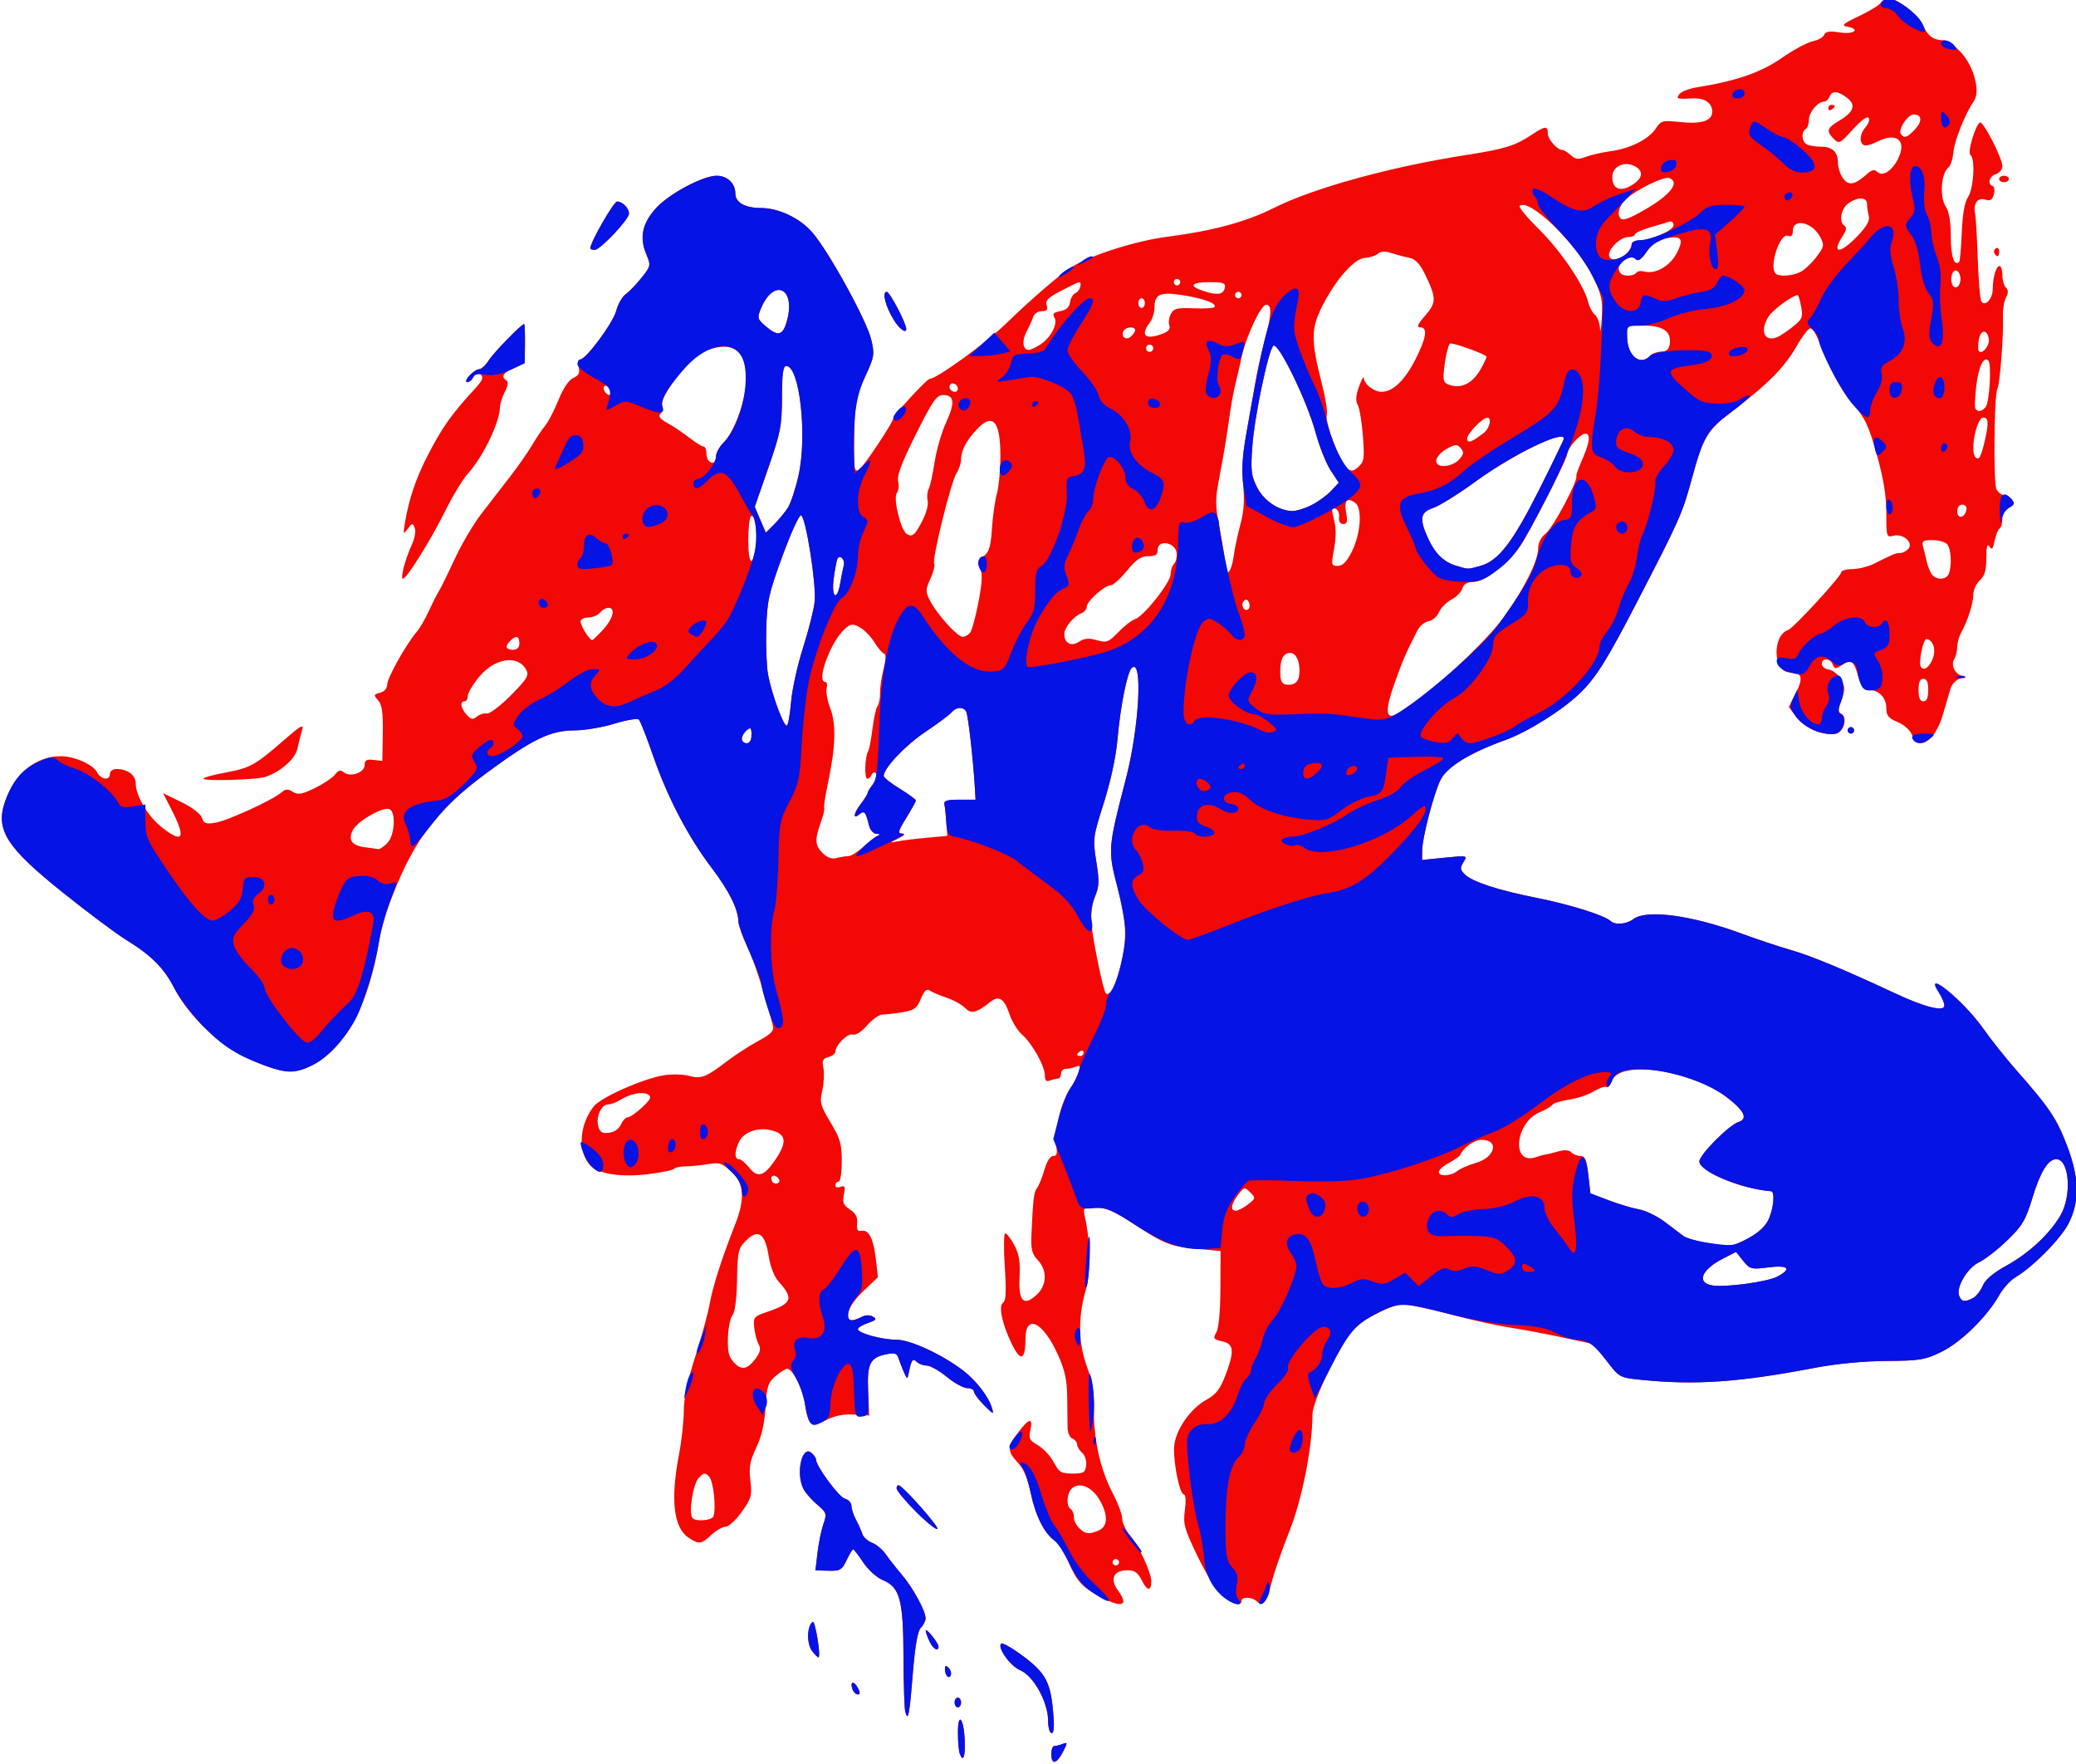 <?xml version="1.0" encoding="UTF-8" standalone="no"?>
<!-- Created with Inkscape (http://www.inkscape.org/) -->

<svg
   xmlns:dc="http://purl.org/dc/elements/1.1/"
   xmlns:cc="http://creativecommons.org/ns#"
   xmlns:rdf="http://www.w3.org/1999/02/22-rdf-syntax-ns#"
   xmlns:svg="http://www.w3.org/2000/svg"
   xmlns="http://www.w3.org/2000/svg"
   xmlns:sodipodi="http://sodipodi.sourceforge.net/DTD/sodipodi-0.dtd"
   xmlns:inkscape="http://www.inkscape.org/namespaces/inkscape"
   width="445.603"
   height="378.669"
   id="svg2959"
   version="1.1"
   inkscape:version="0.47pre4 r22446"
   sodipodi:docname="New document 8">
  <defs
     id="defs2961">
    <inkscape:perspective
       sodipodi:type="inkscape:persp3d"
       inkscape:vp_x="0 : 526.18109 : 1"
       inkscape:vp_y="0 : 1000 : 0"
       inkscape:vp_z="744.09448 : 526.18109 : 1"
       inkscape:persp3d-origin="372.04724 : 350.78739 : 1"
       id="perspective2967" />
    <inkscape:perspective
       id="perspective2951"
       inkscape:persp3d-origin="0.5 : 0.33333333 : 1"
       inkscape:vp_z="1 : 0.5 : 1"
       inkscape:vp_y="0 : 1000 : 0"
       inkscape:vp_x="0 : 0.5 : 1"
       sodipodi:type="inkscape:persp3d" />
  </defs>
  <sodipodi:namedview
     id="base"
     pagecolor="#ffffff"
     bordercolor="#666666"
     borderopacity="1.0"
     inkscape:pageopacity="0.0"
     inkscape:pageshadow="2"
     inkscape:zoom="0.35"
     inkscape:cx="667.84271"
     inkscape:cy="338.17248"
     inkscape:document-units="px"
     inkscape:current-layer="layer1"
     showgrid="false"
     units="cm"
     inkscape:window-width="553"
     inkscape:window-height="478"
     inkscape:window-x="310"
     inkscape:window-y="88"
     inkscape:window-maximized="0" />
  <g
     inkscape:label="Layer 1"
     inkscape:groupmode="layer"
     id="layer1"
     transform="translate(282.843,-491.866)">
    <g
       id="g2938"
       transform="translate(-277.792,-1190.943)">
      <g
         transform="matrix(0.692,0,0,0.692,683.888,1099.557)"
         id="g2910">
        <path
           sodipodi:nodetypes="cssscccssccsssssccssssscccsssssssssssssssccsssccsscccsssccssccssccsssssssssssssssssssssssssssssssssssssssssssssssssssssssssssssscccssssssssssssssssscccsssssssssssssssssssssssssssssssssssssssssssssssssscccsssssssscccsssssssssssssssssssssssssssssssssssssssssssssssssssssssssssssssssssssssssssssssssssssssssssssssssssssssssssssssssscccsssssssssssssssssssscccsssssssssssssssssssscccsscssssssssssssssscccssssssssssssscccsssccsssssccsssccssssssssssccssssssssccscccsccsscssssssssssssscccssssccsssccsscccsssscccssssscccsssssssccsssccsssssssssccssssssssssssssssssssssssssssccssssccccscccssssssssssccsssccsssssssccsssssssccscsssssscsssssssccsssccsssccssccssccsssssssssssssccsssssccssssssssssssscccssccsssccsssssccsssssssssssscccssssssccccsssssssccccscccsssssssscccssccccccccscccccssssscccsssssssssssssssscccssccccssssssssscccscccscccsscccscccscccssscccscccccccsscccsccccsssssssssscccscccssscccsssssscccssssscccscccsscccsscccscccscccsscccssssssccccsssscccssssssscccsssscccsscccscccssssssssssssssssscccsscccscccsscccsssscccsscccsssssssssssssssssssscccscccscccsscccsscc"
           id="path2895"
           d="m -669.476,1386.862 c 0,-1.375 0.413,-2.5 0.918,-2.5 0.505,0 1.675,-0.291 2.601,-0.646 1.568,-0.602 1.572,-0.431 0.056,2.5 -1.956,3.782 -3.575,4.074 -3.575,0.646 l 10e-5,0 z m -28.377,-0.039 c -0.343,-0.894 -0.61,-3.951 -0.593,-6.793 0.038,-6.515 1.859,-4.174 2.12,2.725 0.186,4.914 -0.5,6.742 -1.526,4.068 z m 27.377,-10.369 c 0,-5.685 -4.521,-13.865 -8.606,-15.572 -3.085,-1.289 -7.219,-7.028 -5.966,-8.281 0.317,-0.316 2.712,0.945 5.324,2.803 8.188,5.826 9.883,8.617 10.755,17.708 0.483,5.033 0.359,7.25 -0.406,7.25 -0.614,0 -1.101,-1.729 -1.101,-3.908 z m -44.309,-2.767 c -0.27,-1.004 -0.515,-8.651 -0.543,-16.992 -0.061,-17.73 -1.102,-21.58 -6.441,-23.811 -1.872,-0.782 -4.556,-3.207 -6.05,-5.464 -1.477,-2.232 -2.883,-4.058 -3.124,-4.058 -0.241,0 -1.159,1.517 -2.038,3.37 -1.443,3.041 -1.993,3.36 -5.633,3.265 l -4.033,-0.106 0.652,-5.515 c 0.359,-3.033 1.182,-7.029 1.829,-8.88 1.109,-3.174 1,-3.516 -1.926,-6 -1.706,-1.449 -3.615,-3.617 -4.243,-4.819 -2.473,-4.734 -0.534,-13.717 2.429,-11.258 0.787,0.653 1.43,1.573 1.43,2.045 0,2.05 7.082,11.685 8.947,12.173 1.129,0.295 2.053,1.297 2.053,2.226 0,0.929 0.64,2.884 1.422,4.344 0.782,1.46 1.67,3.449 1.974,4.419 0.304,0.971 1.648,2.181 2.987,2.69 1.339,0.509 3.263,2.122 4.276,3.584 1.013,1.462 3.245,4.301 4.96,6.31 3.445,4.034 7.382,11.256 7.382,13.54 0,0.808 -0.659,2.127 -1.464,2.933 -1.002,1.002 -1.792,5.501 -2.502,14.24 -1.054,12.976 -1.463,15.031 -2.342,11.764 z m 15.309,-2.825 c 0,-0.825 0.45,-1.5 1,-1.5 0.55,0 1,0.675 1,1.5 0,0.825 -0.45,1.5 -1,1.5 -0.55,0 -1,-0.675 -1,-1.5 z m -31.655,-4.043 c -0.93,-2.424 0.368,-2.862 1.609,-0.543 0.774,1.446 0.789,2.086 0.05,2.086 -0.587,0 -1.333,-0.694 -1.659,-1.543 l -3e-4,0 z m 29.384,-4.061 c -0.401,-0.401 -0.729,-1.419 -0.729,-2.263 0,-1.126 0.296,-1.238 1.113,-0.421 0.612,0.612 0.94,1.63 0.729,2.263 -0.211,0.632 -0.712,0.822 -1.113,0.421 z m -41.969,-7.919 c -1.71,-2.287 -1.551,-7.87 0.255,-8.987 0.724,-0.447 2.506,10.337 1.817,10.996 -0.183,0.175 -1.115,-0.729 -2.072,-2.009 z m 36.401,-3.024 c -0.638,-1.401 -1.145,-2.863 -1.127,-3.25 0.048,-1.008 3.967,3.84 3.967,4.908 0,1.81 -1.716,0.809 -2.84,-1.658 z m 53.325,-13.562 c -5.866,-3.104 -7.46,-4.807 -10.122,-10.811 -1.322,-2.981 -3.257,-6.018 -4.301,-6.749 -3.214,-2.251 -5.96,-7.697 -7.439,-14.756 -0.96,-4.579 -2.252,-7.623 -4.019,-9.467 -3.29,-3.434 -3.267,-4.912 0.146,-9.411 3.364,-4.434 4.622,-4.668 3.75,-0.697 -0.574,2.612 -0.266,3.226 2.371,4.74 1.666,0.956 3.862,3.318 4.878,5.249 1.637,3.11 2.3,3.51 5.8,3.51 3.505,0 3.985,-0.292 4.252,-2.586 0.167,-1.439 -0.387,-3.156 -1.25,-3.873 -0.853,-0.708 -1.551,-1.859 -1.551,-2.557 0,-0.699 -0.658,-1.523 -1.463,-1.832 -0.805,-0.309 -1.479,-1.819 -1.499,-3.357 -0.02,-1.538 -0.07,-5.867 -0.113,-9.622 -0.059,-5.21 -0.737,-8.289 -2.864,-13 -4.628,-10.252 -10.044,-12.915 -10.076,-4.955 -0.027,6.689 -1.526,7.223 -4.275,1.524 -3.072,-6.369 -4.187,-11.83 -2.613,-12.802 0.831,-0.513 0.962,-3.642 0.464,-11.078 -0.382,-5.699 -0.316,-10.362 0.145,-10.362 0.462,0 1.723,1.64 2.803,3.645 1.503,2.791 1.887,5.134 1.637,9.996 -0.386,7.499 1.307,9.162 5.406,5.31 3.119,-2.93 3.22,-7.503 0.236,-10.678 -1.835,-1.953 -2.168,-3.329 -1.951,-8.065 0.513,-11.197 0.734,-12.988 1.767,-14.34 0.576,-0.753 1.593,-3.282 2.262,-5.62 0.738,-2.579 1.807,-4.25 2.72,-4.25 1.171,0 1.363,-0.757 0.864,-3.416 -0.744,-3.964 1.755,-13.811 4.467,-17.604 0.991,-1.386 2.142,-3.591 2.558,-4.901 0.629,-1.981 0.47,-2.272 -0.941,-1.731 -0.933,0.358 -2.335,0.651 -3.115,0.651 -0.78,0 -1.418,0.675 -1.418,1.5 0,0.825 -0.413,1.5 -0.918,1.5 -0.505,0 -1.63,0.273 -2.5,0.607 -1.141,0.438 -1.582,0.01 -1.582,-1.552 0,-2.902 -3.897,-9.889 -7.069,-12.673 -1.413,-1.24 -3.188,-4.132 -3.945,-6.425 -1.552,-4.702 -3.264,-5.837 -5.773,-3.828 -4.404,3.526 -6.066,3.943 -7.933,1.99 -0.979,-1.023 -3.58,-2.463 -5.78,-3.199 -2.2,-0.736 -4.562,-1.749 -5.25,-2.252 -0.893,-0.653 -1.665,0.081 -2.706,2.571 -1.249,2.99 -2.066,3.585 -5.75,4.189 -2.362,0.387 -5.117,0.7 -6.124,0.694 -1.006,-0.01 -3.17,1.515 -4.807,3.38 -1.771,2.017 -3.563,3.166 -4.423,2.836 -1.476,-0.567 -5.347,3.223 -5.407,5.295 -0.018,0.623 -0.995,1.385 -2.17,1.692 -1.746,0.457 -2.032,1.082 -1.563,3.425 0.315,1.577 0.159,4.71 -0.347,6.963 -0.838,3.728 -0.607,4.618 2.563,9.883 2.999,4.98 3.484,6.664 3.484,12.094 0,3.539 -0.439,6.309 -1,6.309 -0.55,0 -1,0.498 -1,1.107 0,0.612 0.728,0.828 1.629,0.482 1.353,-0.519 1.527,-0.116 1.026,2.387 -0.494,2.47 -0.154,3.306 1.889,4.645 1.779,1.166 2.415,2.383 2.224,4.256 -0.203,1.991 0.141,2.555 1.43,2.341 2.258,-0.375 3.624,2.415 4.395,8.978 l 0.635,5.406 -4.614,4.398 c -6.09,5.804 -6.447,11.122 -0.535,7.958 1.198,-0.641 2.567,-0.695 3.558,-0.141 1.324,0.741 1.055,1.095 -1.513,1.99 -1.718,0.599 -3.124,1.453 -3.124,1.897 0,1.245 7.49,3.296 12.04,3.296 4.228,0 14.066,4.555 20.598,9.537 3.945,3.009 7.844,8.025 8.88,11.424 0.716,2.346 0.604,2.315 -2.384,-0.673 -1.724,-1.724 -3.135,-3.619 -3.135,-4.211 0,-0.592 -0.937,-1.077 -2.082,-1.077 -1.145,0 -4.004,-1.575 -6.353,-3.5 -2.349,-1.925 -5.147,-3.5 -6.218,-3.5 -1.071,0 -2.472,-0.525 -3.114,-1.167 -1.233,-1.233 -1.679,-0.579 -2.504,3.667 -0.355,1.829 -0.481,1.787 -1.477,-0.5 -0.599,-1.375 -1.35,-3.323 -1.669,-4.33 -0.469,-1.48 -1.202,-1.701 -3.831,-1.156 -5.015,1.038 -5.939,2.942 -5.572,11.486 l 0.322,7.5 -4.702,-0.295 c -3.214,-0.202 -5.952,0.343 -8.652,1.72 -4.708,2.402 -5.581,1.741 -6.549,-4.958 -0.677,-4.685 -3.843,-10.967 -5.527,-10.967 -0.527,0 -2.155,1.029 -3.617,2.287 -2.328,2.003 -2.712,3.2 -3.093,9.64 -0.296,5.001 -1.216,9.004 -2.874,12.511 -1.99,4.207 -2.328,6.098 -1.835,10.267 0.552,4.663 0.316,5.512 -2.693,9.703 -1.814,2.526 -4.056,4.592 -4.982,4.592 -0.926,0 -2.898,1.125 -4.382,2.5 -3.161,2.93 -3.867,3.023 -7.055,0.934 -4.71,-3.086 -5.728,-11.721 -3.039,-25.772 0.825,-4.311 1.5,-10.421 1.5,-13.579 0,-3.815 1.174,-9.401 3.5,-16.654 1.925,-6.002 3.962,-13.46 4.526,-16.573 1.003,-5.53 3.735,-14.042 7.901,-24.617 3.134,-7.955 2.794,-12.683 -1.177,-16.368 -2.88,-2.672 -3.705,-2.938 -7.25,-2.332 -2.2,0.376 -5.35,0.689 -7,0.695 -1.65,0.01 -3.225,0.344 -3.5,0.752 -0.275,0.407 -3.978,1.163 -8.229,1.679 -8.841,1.074 -15.946,-0.197 -18.273,-3.27 -3.411,-4.505 -2.728,-12.293 1.557,-17.74 2.239,-2.846 15.362,-8.66 21.876,-9.692 2.438,-0.386 5.919,-0.292 7.736,0.21 3.72,1.027 5.191,0.448 11.94,-4.704 2.396,-1.829 6.65,-4.574 9.453,-6.099 4.119,-2.242 4.994,-3.167 4.564,-4.822 -2.795,-10.758 -5.791,-19.981 -7.975,-24.549 -1.446,-3.025 -2.654,-6.4 -2.683,-7.5 -0.109,-4.06 -2.853,-9.631 -8.237,-16.722 -7.348,-9.678 -13.777,-21.959 -18.206,-34.778 -1.995,-5.775 -3.999,-10.873 -4.453,-11.328 -0.454,-0.455 -3.853,0.107 -7.553,1.25 -3.7,1.143 -9.268,2.082 -12.372,2.088 -7.439,0.013 -12.951,2.653 -26.833,12.851 -16.576,12.177 -23.892,22.17 -31.256,42.695 -0.998,2.781 -2.127,7.056 -2.51,9.5 -3.086,19.704 -10.827,33.998 -21.108,38.975 -5.673,2.746 -9.822,2.238 -19.951,-2.441 -8.639,-3.991 -18.205,-13.17 -22.499,-21.589 -3.199,-6.27 -7.106,-10.191 -14.987,-15.037 -3.025,-1.86 -11.81,-8.429 -19.523,-14.596 -17.608,-14.08 -21.086,-19.556 -17.991,-28.328 3.057,-8.664 9.538,-13.964 17.142,-14.017 4.224,-0.03 10.059,2.524 11.371,4.976 1.252,2.339 4.001,2.684 4.001,0.502 0,-0.849 0.896,-1.5 2.066,-1.5 3.426,0 5.934,1.904 5.934,4.504 0,3.761 3.793,10.164 7.991,13.489 6.641,5.26 7.699,3.603 3.259,-5.102 l -2.75,-5.391 5.692,2.779 c 3.345,1.633 5.965,3.639 6.354,4.864 0.556,1.751 1.222,1.994 4.155,1.518 3.749,-0.608 17.726,-7.01 20.454,-9.368 1.327,-1.147 2.038,-1.19 3.598,-0.216 1.611,1.006 2.783,0.804 6.846,-1.182 2.696,-1.318 5.505,-3.205 6.242,-4.194 1.002,-1.343 1.672,-1.522 2.654,-0.707 2.002,1.662 6.506,0.156 6.506,-2.175 0,-1.553 0.575,-1.896 2.75,-1.642 l 2.75,0.322 0.138,-8.5 c 0.105,-6.478 -0.238,-8.927 -1.444,-10.293 -1.461,-1.655 -1.414,-1.837 0.612,-2.367 1.328,-0.347 2.194,-1.356 2.194,-2.556 0,-2.01 5.948,-12.619 9.129,-16.284 0.955,-1.1 2.661,-4.025 3.791,-6.5 1.13,-2.475 2.494,-5.175 3.03,-6 0.536,-0.825 2.752,-5.325 4.925,-10 2.172,-4.675 5.902,-11.02 8.287,-14.1 2.386,-3.08 6.391,-8.255 8.899,-11.5 2.509,-3.245 5.619,-7.7 6.912,-9.9 1.293,-2.2 3.112,-4.9 4.043,-6 0.931,-1.1 2.765,-4.646 4.076,-7.88 1.474,-3.637 3.24,-6.27 4.627,-6.902 1.711,-0.78 2.103,-1.579 1.654,-3.37 -0.324,-1.291 -0.146,-2.348 0.397,-2.348 1.849,0 10.205,-11.191 11.248,-15.065 0.572,-2.124 1.912,-4.473 2.978,-5.22 1.066,-0.747 3.271,-3.035 4.9,-5.085 2.895,-3.643 2.927,-3.809 1.435,-7.381 -2.196,-5.255 -1.13,-9.833 3.384,-14.54 4.205,-4.385 14.328,-9.707 18.464,-9.709 3.343,-9.9e-4 5.821,2.381 5.821,5.595 0,2.699 3.054,4.404 7.887,4.404 5.482,0 12.002,3.067 15.875,7.467 5.097,5.791 17.031,27.485 18.413,33.473 1.04,4.504 0.907,5.287 -1.923,11.333 -2.514,5.373 -3.08,7.941 -3.276,14.861 -0.394,13.936 -0.234,15.324 1.59,13.81 1.712,-1.421 10.433,-14.565 10.434,-15.726 5e-4,-0.933 10.415,-12.219 11.276,-12.219 2.147,0 17.506,-11.134 23.778,-17.237 7.492,-7.291 16.496,-15.056 20.149,-17.377 5.762,-3.661 20.087,-8.223 29.632,-9.436 13.926,-1.77 24.552,-4.62 32.926,-8.831 12.617,-6.344 36.375,-12.89 60.238,-16.599 11.663,-1.813 14.878,-2.811 19.982,-6.205 4.207,-2.798 5.018,-2.874 5.018,-0.471 0,1.837 2.896,5.155 4.5,5.155 0.463,0 1.654,0.734 2.646,1.632 1.455,1.317 2.339,1.422 4.579,0.544 1.526,-0.598 5.026,-1.399 7.776,-1.781 6.185,-0.858 11.815,-3.702 14.035,-7.089 1.587,-2.422 2.024,-2.533 7.653,-1.945 6.577,0.687 9.812,-0.392 9.812,-3.275 0,-2.682 -2.429,-4.275 -6.2,-4.067 -4.788,0.264 -5.168,0.128 -3.904,-1.396 0.628,-0.756 3.045,-1.676 5.372,-2.045 12.06,-1.908 19.895,-4.615 26.288,-9.083 3.592,-2.511 7.9,-4.838 9.573,-5.173 1.673,-0.335 3.284,-1.239 3.58,-2.009 0.404,-1.052 1.625,-1.237 4.914,-0.744 4.505,0.675 6.523,-1.057 2.127,-1.825 -1.803,-0.315 -1.057,-0.958 3.75,-3.231 3.3,-1.561 6.36,-3.44 6.8,-4.176 0.44,-0.736 1.541,-1.338 2.446,-1.338 2.754,0 9.011,4.968 10.676,8.476 1.591,3.352 3.285,4.524 6.544,4.524 0.991,0 3.396,1.765 5.345,3.922 3.949,4.371 5.919,12.093 3.827,14.996 -2.529,3.509 -6.077,12.377 -6.349,15.869 -0.159,2.042 -0.881,4.179 -1.605,4.748 -2.182,1.716 -2.683,9.054 -0.812,11.909 1.112,1.697 1.629,4.7 1.629,9.462 0,6.082 1.082,9.345 2.597,7.831 0.255,-0.255 0.618,-4.341 0.806,-9.081 0.23,-5.79 0.876,-9.432 1.97,-11.101 1.762,-2.689 2.261,-12.045 0.694,-13.013 -0.995,-0.615 1.51,-9.161 2.945,-10.048 0.987,-0.61 6.989,11.068 6.989,13.599 0,0.975 -0.9,2.059 -2,2.408 -2.067,0.656 -2.744,3.079 -1.026,3.667 0.536,0.183 0.705,1.358 0.376,2.611 -0.455,1.733 -1.077,2.126 -2.599,1.643 -2.358,-0.748 -3.866,1.151 -3.232,4.071 0.24,1.105 0.617,7.476 0.838,14.16 0.222,6.683 0.722,12.668 1.112,13.299 1.13,1.828 3.529,-0.759 3.545,-3.822 0.019,-3.643 1.047,-7.128 2.103,-7.128 0.486,0 0.883,1.26 0.883,2.8 0,1.54 0.492,3.292 1.093,3.893 0.783,0.783 0.788,1.662 0.016,3.105 -0.592,1.107 -1.009,3.742 -0.926,5.857 0.223,5.681 -0.964,21.182 -1.714,22.397 -1.037,1.678 -1.307,29.267 -0.305,31.199 0.499,0.963 1.511,1.75 2.25,1.75 0.738,0 1.877,0.644 2.529,1.43 0.949,1.144 0.774,1.651 -0.878,2.535 -1.208,0.646 -2.064,2.103 -2.064,3.511 0,1.323 -0.392,2.648 -0.871,2.944 -0.479,0.296 -1.167,2.01 -1.53,3.809 -0.517,2.566 -0.865,2.948 -1.614,1.771 -0.678,-1.066 -0.959,-0.026 -0.97,3.595 -0.011,3.812 -0.519,5.551 -2.015,6.905 -1.1,0.996 -2.007,2.978 -2.015,4.405 -0.016,2.755 -1.744,8.163 -3.765,11.779 -0.671,1.201 -1.227,3.226 -1.236,4.5 -0.01,1.274 -0.427,2.966 -0.93,3.762 -1.191,1.883 0.472,5.022 2.731,5.154 1.075,0.062 0.809,0.353 -0.711,0.777 -1.389,0.388 -2.732,1.735 -3.142,3.15 -0.394,1.36 -1.483,5.065 -2.421,8.233 -2.397,8.1 -7.535,11.438 -9.53,6.191 -0.562,-1.479 -2.44,-3.163 -4.475,-4.013 -2.851,-1.191 -3.506,-2 -3.506,-4.329 0,-3.215 -2.295,-5.609 -5.375,-5.609 -1.48,0 -2.34,-0.975 -3.088,-3.5 -1.683,-5.681 -2.292,-6.207 -5.079,-4.381 -2.235,1.464 -2.489,1.463 -3.055,-0.011 -0.764,-1.992 -3.403,-2.13 -3.403,-0.178 0,0.787 0.998,1.574 2.217,1.75 1.219,0.176 2.894,1.53 3.722,3.011 1.297,2.319 1.317,3.212 0.145,6.454 -0.989,2.736 -1.05,3.866 -0.222,4.142 2.103,0.701 1.291,5.221 -1.097,6.104 -3.332,1.233 -10.05,-1.434 -12.724,-5.05 l -2.276,-3.079 2.244,-4.494 c 2.338,-4.682 1.834,-6.215 -2.059,-6.253 -5.115,-0.051 -5.43,-11.448 -0.364,-13.15 1.597,-0.536 16.414,-16.643 16.414,-17.843 0,-0.562 1.538,-1.022 3.419,-1.022 1.88,0 4.918,-0.751 6.75,-1.669 6.032,-3.023 6.79,-3.331 8.195,-3.331 0.765,0 1.895,-0.607 2.51,-1.348 1.597,-1.924 -1.718,-4.767 -4.661,-3.997 -2.141,0.56 -2.213,0.331 -2.213,-7.027 0,-5.39 -0.864,-10.682 -2.965,-18.165 -2.528,-9.003 -3.623,-11.312 -7.433,-15.667 -2.555,-2.921 -5.821,-8.359 -7.627,-12.701 -3.991,-9.595 -4.413,-10.413 -5.546,-10.752 -0.511,-0.152 -2.5,2.464 -4.42,5.815 -3.633,6.339 -8.976,11.694 -20.008,20.054 -7.592,5.753 -8.847,7.892 -12.481,21.28 -2.764,10.182 -3.782,12.468 -16.478,37.009 -9.75,18.848 -13.132,24.253 -18.226,29.133 -5.471,5.241 -16.157,11.922 -23.015,14.39 -11.06,3.979 -18.182,8.373 -20.108,12.406 -2.186,4.576 -5.655,17.973 -5.676,21.922 l -0.015,2.852 7.077,-0.711 c 7.005,-0.704 7.064,-0.69 5.77,1.382 -1.109,1.775 -1.056,2.344 0.347,3.747 2.343,2.343 10.224,4.93 22.395,7.35 10.226,2.033 20.95,5.388 22.862,7.152 1.449,1.337 4.943,1.046 7.109,-0.592 4.06,-3.071 18.08,-1.194 33.441,4.477 4.675,1.726 11.5,3.997 15.167,5.048 6.443,1.846 16.876,6.175 32.422,13.454 9.352,4.379 15.411,5.892 15.411,3.849 0,-0.786 -0.736,-2.552 -1.635,-3.925 -5.313,-8.108 7.67,2.416 13.766,11.159 2.265,3.249 6.892,9.057 10.282,12.907 10.151,11.528 12.381,14.837 15.555,23.081 3.894,10.112 4.073,17.431 0.595,24.294 -2.418,4.772 -11.048,13.526 -16.522,16.76 -1.569,0.927 -3.817,3.401 -4.996,5.498 -3.735,6.646 -11.833,14.616 -17.856,17.573 -5.182,2.545 -6.716,2.802 -17.19,2.877 -7.205,0.052 -15.608,0.869 -22.5,2.187 -22.978,4.396 -36.628,5.348 -53.103,3.708 -7.099,-0.707 -7.105,-0.71 -11.171,-5.917 l -4.069,-5.209 -9.829,-2.099 c -5.406,-1.155 -12.754,-2.532 -16.329,-3.061 -3.575,-0.529 -11.835,-2.364 -18.357,-4.077 -6.521,-1.713 -13.046,-3.113 -14.5,-3.111 -3.116,0 -11.566,4.105 -14.884,7.222 -3.953,3.713 -13.259,22.601 -13.259,26.91 0,10.04 -3.207,26.343 -7.108,36.134 -2.198,5.517 -4.646,12.526 -5.441,15.577 -1.675,6.43 -2.901,8.104 -4.652,6.353 -1.453,-1.453 -4.8,-1.593 -4.8,-0.2 0,1.794 -2.782,1.055 -5.898,-1.568 -1.744,-1.468 -5.037,-6.676 -7.685,-12.157 -4.188,-8.668 -4.571,-10.054 -3.991,-14.432 0.378,-2.848 0.251,-4.843 -0.309,-4.843 -1.236,0 -3.136,-8.908 -3.051,-14.299 0.082,-5.181 4.838,-12.261 10.197,-15.182 2.8,-1.526 4.107,-3.213 5.686,-7.339 2.928,-7.651 2.732,-9.871 -0.943,-10.679 -2.725,-0.598 -2.886,-0.853 -1.797,-2.829 0.725,-1.315 1.215,-6.708 1.244,-13.672 l 0.046,-11.5 -7,-0.651 c -8.667,-0.806 -10.255,-1.424 -19.963,-7.761 -6.071,-3.963 -8.674,-5.087 -11.781,-5.087 -3.835,0 -3.964,0.106 -3.368,2.75 1.793,7.945 1.853,17.333 0.149,23.404 -2.31,8.232 -2.101,16.266 0.61,23.493 1.562,4.162 2.16,7.85 2.073,12.766 -0.163,9.162 1.969,18.84 5.722,25.976 1.682,3.198 3.058,6.859 3.058,8.136 0,1.277 1.116,3.648 2.48,5.269 2.762,3.282 6.52,11.422 6.52,14.122 0,3.167 -1.252,3.084 -2.89,-0.193 -1.257,-2.516 -2.244,-3.223 -4.501,-3.223 -4.337,0 -5.568,2.712 -2.881,6.346 3.411,4.613 1.222,5.467 -5.242,2.045 l -10e-5,-10e-5 z m 5.515,-10.891 c 0,-0.55 -0.45,-1 -1,-1 -0.55,0 -1,0.45 -1,1 0,0.55 0.45,1 1,1 0.55,0 1,-0.45 1,-1 z m -5.934,-10.035 c 2.528,-1.353 2.463,-4.954 -0.168,-9.414 -2.298,-3.895 -6.07,-5.482 -8.41,-3.54 -1.685,1.399 -1.998,5.556 -0.487,6.489 0.55,0.34 1,1.459 1,2.488 0,2.244 2.561,5.012 4.637,5.012 0.822,0 2.365,-0.466 3.429,-1.035 z m -119.863,-4.215 c 0.903,-2.707 -0.034,-11.009 -1.395,-12.371 -1.255,-1.255 -1.673,-1.185 -3.238,0.543 -1.699,1.878 -3.061,10.475 -1.944,12.281 0.792,1.282 6.121,0.915 6.577,-0.453 z m 13.043,-48.875 c 1.483,-1.988 1.714,-3.081 0.953,-4.503 -0.553,-1.033 -1.161,-3.378 -1.352,-5.211 -0.329,-3.155 -0.107,-3.415 4.153,-4.854 7.589,-2.565 8.156,-4.096 3.447,-9.306 -1.369,-1.514 -2.592,-4.626 -3.103,-7.893 -1.109,-7.085 -3.287,-8.618 -6.988,-4.918 -2.483,2.483 -2.677,3.316 -2.831,12.168 -0.102,5.836 -0.642,10.077 -1.4,10.991 -0.679,0.818 -1.323,3.95 -1.43,6.961 -0.15,4.202 0.255,5.973 1.743,7.619 2.391,2.646 4.264,2.357 6.808,-1.054 z m 377.683,-18.837 c 0.988,-0.529 2.324,-2.233 2.967,-3.788 0.772,-1.863 3.245,-3.966 7.262,-6.174 7.005,-3.851 13.445,-9.814 16.823,-15.576 3.637,-6.204 2.814,-17.5 -1.275,-17.5 -2.482,0 -4.916,3.898 -7.285,11.664 -2.237,7.334 -3.175,8.933 -7.941,13.533 -2.972,2.869 -6.884,5.911 -8.692,6.76 -3.613,1.696 -7.221,7.753 -6.201,10.411 0.718,1.87 1.79,2.035 4.341,0.67 z m -60.88,-6.563 c 4.781,-2.473 3.657,-3.707 -2.658,-2.918 -5.308,0.663 -5.728,0.553 -7.803,-2.049 l -2.193,-2.75 -4.014,2.048 c -6.818,3.478 -8.399,7.623 -3.192,8.371 4.129,0.593 16.83,-1.135 19.859,-2.701 z m -8.561,-12.124 c 3.15,-1.76 5.204,-3.762 6.126,-5.968 1.495,-3.578 1.855,-8.348 0.637,-8.441 -9.243,-0.71 -22.236,-6.112 -22.245,-9.249 -0.01,-2.035 9.216,-11.312 12.18,-12.252 3.001,-0.952 1.769,-3.511 -3.692,-7.671 -11.094,-8.45 -33.072,-11.639 -35.537,-5.157 -0.524,1.379 -1.323,2.278 -1.776,1.998 -0.452,-0.28 -2.208,0.334 -3.9,1.363 -1.693,1.029 -5.154,2.183 -7.692,2.564 -2.538,0.381 -4.864,1.097 -5.17,1.592 -0.306,0.495 -2.07,1.532 -3.921,2.306 -7.667,3.203 -8.903,16.516 -1.296,13.955 1.264,-0.425 2.748,-0.824 3.298,-0.886 0.55,-0.062 2.271,-0.483 3.823,-0.936 1.816,-0.53 3.225,-0.421 3.95,0.303 0.62,0.62 1.915,1.127 2.877,1.127 1.39,0 1.885,1.192 2.406,5.796 l 0.656,5.796 5.644,2.148 c 3.104,1.181 7.334,2.449 9.399,2.816 2.065,0.367 5.619,2.08 7.897,3.806 2.278,1.726 4.965,3.748 5.972,4.494 1.556,1.154 8.105,2.566 14.001,3.019 0.893,0.069 3.757,-1.067 6.363,-2.524 z m -155.487,-10.326 c 2.406,-1.858 2.433,-1.998 0.702,-3.728 -1.73,-1.73 -1.87,-1.704 -3.728,0.702 -2.222,2.878 -2.533,5.01 -0.725,4.978 0.688,-0.012 2.375,-0.891 3.75,-1.952 z m -145.896,-8.322 c -1.284,-1.284 -2.585,-0.291 -1.635,1.246 0.368,0.596 1.127,0.8 1.687,0.454 0.683,-0.422 0.666,-0.981 -0.052,-1.7 l -4e-4,0 z m -0.932,-5.209 c 3.888,-5.624 3.709,-8.158 -0.662,-9.365 -4.406,-1.216 -8.954,0.356 -10.436,3.608 -1.383,3.035 -1.369,5.261 0.033,5.261 0.608,0 2.009,1.148 3.113,2.551 2.621,3.332 4.577,2.827 7.953,-2.057 l -2e-4,0 z m 211.749,3.178 c 0.868,-0.73 3.464,-1.865 5.768,-2.522 6.028,-1.719 7.358,-7.151 1.751,-7.151 -2.211,0 -5.61,2.395 -6.566,4.625 -0.206,0.481 -1.689,1.55 -3.295,2.375 -1.606,0.825 -3.106,2.062 -3.333,2.75 -0.557,1.683 3.649,1.625 5.675,-0.078 l 0,5e-4 z m -259.434,-14.422 c 0.543,-1.238 1.508,-2.25 2.144,-2.25 0.636,0 2.639,-1.384 4.449,-3.076 2.639,-2.465 3.009,-3.251 1.864,-3.958 -1.675,-1.035 -5.528,-0.3 -8.66,1.653 -1.218,0.759 -2.89,1.381 -3.715,1.381 -2.112,0 -3.857,3.722 -3.121,6.656 0.498,1.983 1.156,2.408 3.335,2.157 1.665,-0.192 3.097,-1.183 3.702,-2.563 z m 143.513,-22.309 c 0,-0.583 -0.45,-0.781 -1,-0.441 -0.55,0.34 -1,0.817 -1,1.059 0,0.242 0.45,0.441 1,0.441 0.55,0 1,-0.477 1,-1.059 z m 11.385,-26.424 c 2.22,-8.837 2.035,-13.686 -0.957,-25.158 -2.915,-11.177 -2.845,-12.045 2.706,-33.359 4.185,-16.069 5.311,-37.846 1.774,-34.309 -1.417,1.417 -3.533,12.126 -4.409,22.309 -0.44,5.114 -2.121,12.881 -4.22,19.5 -3.387,10.679 -3.455,11.209 -2.334,18.162 0.97,6.016 0.912,7.744 -0.365,10.8 -0.891,2.133 -1.369,5.584 -1.156,8.338 0.32,4.128 2.909,17.259 4.153,21.063 0.877,2.683 3.167,-0.816 4.807,-7.345 z m -84.358,-34.504 c 0.84,-0.01 2.957,-1.319 4.704,-2.915 1.747,-1.596 3.76,-3.135 4.473,-3.421 0.838,-0.336 0.684,-0.548 -0.434,-0.599 -1.029,-0.047 -1.998,-1.194 -2.388,-2.829 -0.958,-4.007 -1.399,-4.479 -2.97,-3.176 -2.022,1.678 -1.755,-0.356 0.419,-3.189 1.006,-1.312 2.128,-3.06 2.494,-3.885 0.365,-0.825 1.213,-2.266 1.885,-3.202 0.671,-0.936 0.838,-2.061 0.369,-2.5 -0.468,-0.439 -1.052,-0.235 -1.298,0.452 -0.246,0.688 -0.852,1.25 -1.347,1.25 -0.976,0 -0.779,-6.864 0.243,-8.5 0.344,-0.55 0.95,-3.7 1.348,-7 0.398,-3.3 1.106,-6.482 1.574,-7.071 0.468,-0.589 0.814,-2.389 0.77,-4 -0.044,-1.611 0.443,-4.946 1.083,-7.41 0.775,-2.986 0.823,-4.594 0.144,-4.821 -0.56,-0.187 -1.921,-1.799 -3.023,-3.582 -1.102,-1.783 -3.14,-3.85 -4.528,-4.593 -2.227,-1.192 -2.774,-1.126 -4.642,0.563 -4.417,3.991 -8.954,16.414 -5.995,16.414 0.498,0 0.677,0.876 0.397,1.947 -0.28,1.071 0.235,3.896 1.145,6.278 1.871,4.898 1.641,11.95 -0.758,23.275 -0.816,3.85 -1.329,7.255 -1.141,7.566 0.188,0.311 -0.289,2.336 -1.06,4.5 -1.93,5.416 -1.823,7.1 0.603,9.526 1.386,1.386 2.821,1.897 4.25,1.514 1.187,-0.318 2.845,-0.585 3.685,-0.593 z m -143.027,-4.014 c 2.353,-2.353 2.815,-9.75 0.661,-10.576 -2.053,-0.788 -9.949,3.769 -11.329,6.537 -1.553,3.115 -0.301,4.783 3.993,5.321 1.746,0.219 3.513,0.47 3.925,0.558 0.412,0.088 1.65,-0.74 2.75,-1.84 z m 167.113,-1.661 6.613,-0.607 -0.277,-4.116 c -0.153,-2.264 -0.429,-4.791 -0.613,-5.616 -0.264,-1.178 0.737,-1.5 4.664,-1.5 l 5,0 -0.201,-3.5 c -0.506,-8.821 -2.116,-22.895 -2.734,-23.894 -0.94,-1.521 -3.087,-1.386 -4.47,0.28 -0.632,0.762 -4.322,3.514 -8.2,6.115 -6.237,4.184 -12.896,11.237 -12.896,13.659 0,0.472 2.25,2.244 5,3.936 2.75,1.692 5,3.326 5,3.63 0,0.304 -1.346,2.741 -2.991,5.414 -2.56,4.16 -2.74,4.867 -1.25,4.906 1.125,0.029 0.679,0.564 -1.259,1.511 -2.607,1.274 -2.673,1.395 -0.5,0.928 1.375,-0.296 5.476,-0.811 9.113,-1.145 z m -54.113,-31.962 c 0,-2.218 -0.232,-2.43 -1.5,-1.377 -0.825,0.685 -1.5,1.865 -1.5,2.622 0,0.758 0.675,1.378 1.5,1.378 0.952,0 1.5,-0.958 1.5,-2.623 z m 12.29,-10.298 c 0.322,-3.842 1.998,-11.394 3.724,-16.782 1.726,-5.389 3.342,-11.822 3.59,-14.297 0.537,-5.362 -2.765,-26.22 -4.229,-26.708 -0.563,-0.188 -3.162,5.5 -5.774,12.639 -4.263,11.651 -4.778,13.971 -5.025,22.641 -0.151,5.313 0.105,11.692 0.569,14.176 1.133,6.062 4.93,16.323 5.834,15.765 0.399,-0.247 0.989,-3.591 1.311,-7.433 z m -94.377,3.692 c 0.883,0.15 4.234,-2.384 7.446,-5.63 5.049,-5.102 5.695,-6.173 4.768,-7.904 -2.575,-4.812 -9.793,-3.703 -14.674,2.253 -1.899,2.318 -3.454,4.956 -3.454,5.862 0,0.906 -0.45,1.647 -1,1.647 -1.526,0 -1.193,2.129 0.652,4.168 1.346,1.487 1.93,1.595 3.154,0.579 0.826,-0.685 2.224,-1.124 3.108,-0.974 z m 288.962,-4.439 c 9.535,-7.137 21.9,-19.064 26.68,-25.733 6.133,-8.558 10.438,-17.197 10.442,-20.956 0,-1.818 0.872,-3.54 2.394,-4.737 2.21,-1.738 9.813,-15.929 9.457,-17.65 -0.086,-0.416 0.557,-2.357 1.43,-4.313 2.696,-6.041 3.151,-8.945 1.403,-8.945 -1.656,0 -5.681,4.542 -5.681,6.41 0,1.268 -9.115,19.301 -13.692,27.09 -3.463,5.893 -11.64,12.488 -15.491,12.495 -1.806,0 -2.891,0.662 -3.321,2.016 -0.351,1.106 -1.869,2.647 -3.373,3.425 -1.504,0.778 -3.247,2.538 -3.873,3.912 -0.626,1.374 -2.096,2.645 -3.266,2.825 -1.17,0.18 -2.706,1.452 -3.413,2.827 -3.5,6.807 -4.487,9.078 -7.046,16.214 -3.085,8.601 -2.905,11.595 0.585,9.727 1.177,-0.63 4.221,-2.703 6.765,-4.607 z m 158.125,-2.834 c 0,-2.445 -0.452,-3.5 -1.5,-3.5 -1.048,0 -1.5,1.056 -1.5,3.5 0,2.444 0.452,3.5 1.5,3.5 1.048,0 1.5,-1.056 1.5,-3.5 z m -195.167,-4.352 c 0.551,-3.894 -0.698,-7.148 -2.745,-7.148 -2.112,0 -3.088,1.869 -3.088,5.915 0,3.362 0.799,4.258 3.459,3.877 1.27,-0.182 2.167,-1.181 2.374,-2.644 z m 196.629,-5.533 c 0.976,-2.761 0.049,-5.592 -1.945,-5.943 -1.052,-0.185 -2.626,7.288 -1.818,8.63 0.873,1.449 2.782,0.086 3.762,-2.687 z m -438.462,-4.615 c 0,-2.267 -1.037,-2.563 -2.8,-0.8 -1.763,1.763 -1.467,2.8 0.8,2.8 1.333,0 2,-0.667 2,-2 z m 179.122,-0.965 c 3.04,0.872 3.601,0.662 6.669,-2.496 1.842,-1.897 4.177,-3.711 5.189,-4.032 2.695,-0.855 11.02,-11.372 11.02,-13.921 0,-1.202 0.488,-2.673 1.085,-3.27 0.597,-0.597 0.934,-2.149 0.75,-3.45 -0.459,-3.243 -5.835,-4.101 -5.835,-0.932 0,1.619 -0.635,2.066 -2.933,2.066 -2.263,0 -3.775,1.028 -6.62,4.5 -2.028,2.475 -4.274,4.5 -4.99,4.5 -1.901,0 -7.456,4.933 -7.456,6.62 0,0.793 -0.787,1.744 -1.75,2.112 -2.299,0.88 -5.175,4.363 -5.217,6.317 -0.062,2.901 2.112,4.085 4.558,2.482 1.663,-1.09 3.034,-1.213 5.53,-0.497 z m -153.137,-3.285 c 3.132,-3.442 3.934,-6.75 1.638,-6.75 -0.758,0 -1.938,0.675 -2.622,1.5 -0.685,0.825 -2.315,1.5 -3.622,1.5 -1.308,0 -2.378,0.575 -2.378,1.278 0,1.312 2.752,5.723 3.571,5.723 0.252,0 1.788,-1.462 3.414,-3.25 z m 113.807,1 c 0.57,-0.688 1.748,-4.997 2.616,-9.578 1.193,-6.292 1.308,-8.835 0.467,-10.406 -0.925,-1.728 -0.744,-2.356 1.071,-3.726 1.775,-1.339 2.266,-2.932 2.624,-8.508 0.242,-3.773 0.939,-8.7 1.549,-10.947 0.61,-2.247 1.096,-7.592 1.082,-11.878 -0.037,-10.792 -2.388,-13.323 -7.392,-7.958 -3.209,3.441 -4.809,6.508 -4.809,9.219 0,1.156 -0.637,3.098 -1.416,4.316 -1.737,2.717 -7.67,26.766 -6.908,28 0.302,0.489 -0.218,2.591 -1.157,4.672 -1.59,3.526 -1.594,3.999 -0.056,6.973 2.147,4.152 8.416,11.071 10.03,11.071 0.694,0 1.728,-0.562 2.298,-1.25 l -10e-5,0 z m 86.531,-9.349 c -0.385,-1.003 -0.929,-1.195 -1.569,-0.555 -1.145,1.145 -0.036,3.447 1.271,2.639 0.488,-0.302 0.622,-1.239 0.298,-2.084 z m -126.781,-6.151 c 0.348,-2.062 0.837,-4.5 1.086,-5.416 0.469,-1.722 -1.139,-3.458 -1.945,-2.1 -0.25,0.421 -0.773,3.129 -1.163,6.016 -0.826,6.122 1.012,7.485 2.022,1.5 z m 343.851,-2.832 c 1.018,-2.654 0.678,-7.947 -0.593,-9.218 -0.66,-0.66 -2.715,-1.2 -4.567,-1.2 -2.721,0 -3.276,0.336 -2.893,1.75 0.261,0.963 0.777,3.098 1.148,4.744 0.37,1.647 1.142,3.559 1.715,4.25 1.457,1.756 4.464,1.567 5.19,-0.326 z m -221.876,-5.168 c 0.352,-2.612 1.317,-7.197 2.144,-10.188 1.061,-3.838 1.305,-7.421 0.828,-12.175 -0.459,-4.571 -0.16,-9.575 0.929,-15.562 0.883,-4.854 2.091,-11.75 2.683,-15.325 0.593,-3.575 1.937,-9.679 2.988,-13.564 2.26,-8.354 2.407,-11.436 0.547,-11.436 -1.603,0 -6.259,9.914 -7.585,16.151 -0.508,2.392 -1.406,6.265 -1.995,8.607 -0.589,2.342 -1.501,7.517 -2.027,11.5 -0.526,3.983 -1.73,11.206 -2.676,16.05 -1.618,8.285 -1.62,9.328 -0.037,17.586 0.926,4.828 1.683,9.753 1.683,10.943 0,4.09 1.878,2.16 2.517,-2.586 l 2e-4,0 z m 76.634,2.725 c 5.563,-1.545 10.052,-7.409 18.338,-23.953 4.131,-8.248 7.511,-15.227 7.511,-15.509 0,-2.794 -15.812,4.883 -27.359,13.283 -5.351,3.893 -11.285,7.592 -13.186,8.219 -4.05,1.337 -4.386,3.364 -1.575,9.485 2.167,4.719 4.83,7.293 8.762,8.472 3.828,1.147 3.389,1.147 7.509,0 l 0,0 0,0 z m -40.047,-4.179 c 2.87,-5.626 3.464,-13.66 1.135,-15.363 -2.499,-1.828 -3.507,-0.676 -2.783,3.182 0.497,2.652 0.303,3.385 -0.898,3.385 -0.975,0 -1.447,-0.78 -1.295,-2.14 0.131,-1.177 -0.388,-2.361 -1.153,-2.631 -1.079,-0.381 -1.229,0.156 -0.667,2.39 0.983,3.912 1,6.135 0.083,11.13 -0.716,3.902 -0.608,4.25 1.327,4.25 1.469,0 2.757,-1.274 4.252,-4.204 l 3e-4,0 z m -184.802,-1.272 c 0.695,-4.284 -0.226,-10.69 -1.43,-9.945 -0.48,0.296 -0.872,3.689 -0.872,7.539 0,7.236 1.298,8.593 2.302,2.406 z m 51.796,-8.717 c 1.138,-2.231 1.835,-4.953 1.549,-6.047 -0.286,-1.095 -0.146,-2.726 0.311,-3.625 0.457,-0.899 1.284,-4.647 1.837,-8.328 0.553,-3.681 2.157,-9.206 3.563,-12.278 2.841,-6.206 2.59,-8.529 -0.921,-8.529 -2.003,0 -3.248,1.795 -8.453,12.194 -4.423,8.837 -5.938,12.855 -5.501,14.596 0.332,1.321 0.151,2.946 -0.401,3.612 -1.23,1.483 1.203,11.54 3.072,12.695 1.746,1.079 2.571,0.363 4.944,-4.288 z m -41.84,-3.807 c 0.891,-1.375 2.381,-5.858 3.309,-9.962 2.789,-12.326 0.38,-34.038 -3.778,-34.038 -0.991,0 -1.319,2.386 -1.341,9.75 -0.026,8.831 -0.425,10.889 -4.234,21.838 l -4.205,12.088 1.716,4.018 1.716,4.018 2.598,-2.606 c 1.429,-1.433 3.327,-3.731 4.219,-5.106 z m 365.565,0.667 c 0.191,-0.987 -0.319,-1.667 -1.25,-1.667 -0.928,0 -1.573,0.855 -1.573,2.083 0,2.437 2.337,2.093 2.823,-0.416 z m -203.034,-1.57 c 2.041,-1.046 4.759,-3.026 6.041,-4.4 l 2.33,-2.497 -2.529,-3.85 c -1.391,-2.118 -3.508,-7.45 -4.704,-11.85 -2.677,-9.847 -11.636,-28.192 -13.069,-26.76 -1.607,1.607 -5.864,22.03 -6.521,31.287 -0.526,7.405 -0.333,9.063 1.47,12.597 2.149,4.212 6.778,7.311 10.981,7.353 1.26,0.013 3.959,-0.833 6,-1.88 z m 15.862,-21.356 c -0.325,-4.267 -1.046,-8.61 -1.603,-9.651 -0.719,-1.344 -0.604,-3.008 0.399,-5.742 0.776,-2.117 1.443,-3.319 1.482,-2.671 0.119,1.99 3.09,4.321 5.507,4.321 3.532,0 7.173,-3.485 10.518,-10.067 3.398,-6.686 3.869,-9.933 1.442,-9.933 -1.181,0 -0.766,-0.954 1.577,-3.623 3.545,-4.038 3.518,-5.59 -0.235,-13.156 -1.476,-2.976 -2.901,-4.431 -4.681,-4.778 -1.407,-0.275 -3.874,-0.927 -5.482,-1.449 -2.023,-0.657 -3.352,-0.594 -4.315,0.205 -0.765,0.635 -2.555,1.206 -3.978,1.268 -3.268,0.143 -9.054,6.691 -13.248,14.991 -3.522,6.97 -3.539,10.645 -0.111,24.043 1.126,4.4 1.814,8.738 1.528,9.64 -0.687,2.173 4.155,15.02 6.257,16.601 1.349,1.015 2.005,0.924 3.591,-0.5 1.716,-1.539 1.873,-2.644 1.351,-9.5 z m 29.831,7.277 c 1.452,-1.605 1.558,-2.265 0.554,-3.474 -1.084,-1.306 -1.585,-1.313 -4.017,-0.056 -2.806,1.451 -4.385,3.813 -3.285,4.913 1.276,1.276 5.039,0.504 6.747,-1.383 l 0,-4e-5 z m -230.483,-0.973 c 0,-1.075 1.061,-3.016 2.358,-4.313 3.317,-3.317 6.933,-13.292 7.008,-19.331 0.113,-9.129 -3.898,-12.203 -12.162,-9.322 -4.896,1.707 -15.007,14.385 -13.858,17.377 0.274,0.715 0.014,1.785 -0.58,2.378 -0.771,0.771 -0.152,1.589 2.174,2.872 1.789,0.986 4.846,3.031 6.794,4.543 1.948,1.512 3.93,2.75 4.404,2.75 0.474,0 0.863,0.825 0.863,1.833 0,1.008 0.3,2.133 0.667,2.5 1.258,1.258 2.333,0.665 2.333,-1.288 z m 393.66,-5.368 c 1.139,-5.055 1.003,-6.678 -0.559,-6.678 -2.157,0 -4.237,10.532 -2.435,12.333 1.085,1.085 1.764,-0.199 2.993,-5.656 z m -155.41,-2.021 c 1.731,-1.362 2.449,-4.686 1,-4.625 -1.539,0.065 -6.25,4.931 -6.25,6.456 0,1.669 1.442,1.166 5.25,-1.831 z m 155.567,-7.936 c 1.196,-1.441 1.882,-13.354 0.83,-14.406 -1.447,-1.447 -3.041,1.912 -3.747,7.895 -0.405,3.436 -0.522,6.594 -0.26,7.019 0.706,1.142 1.975,0.939 3.176,-0.508 z m -425.817,-4.661 c 0,-1.18 -1.95,-2.442 -2.667,-1.726 -0.716,0.716 0.546,2.667 1.726,2.667 0.518,0 0.941,-0.423 0.941,-0.941 z m 107,-1 c 0,-1.357 -1.764,-2.249 -2.404,-1.215 -0.598,0.967 0.268,2.156 1.57,2.156 0.458,0 0.833,-0.423 0.833,-0.941 z m 161.994,-5.774 c 1.103,-1.87 2.006,-3.741 2.006,-4.159 0,-0.636 -9.495,-4.125 -11.224,-4.125 -0.651,0 -1.82,5.292 -2.087,9.444 -0.153,2.38 0.29,3.065 2.311,3.578 3.509,0.89 6.652,-0.765 8.994,-4.736 z m 52.827,-4.506 c 0.672,-0.672 2.224,-1.234 3.45,-1.25 1.563,-0.02 2.328,-0.726 2.559,-2.361 0.546,-3.858 -2.043,-5.692 -8.019,-5.679 l -5.311,0.011 0.113,3.732 c 0.175,5.823 3.994,8.761 7.209,5.547 l 0,-3e-5 z m -154.374,-2.864 c -0.322,-0.521 -1.012,-0.684 -1.533,-0.362 -0.521,0.322 -0.684,1.012 -0.362,1.533 0.322,0.521 1.012,0.684 1.533,0.362 0.521,-0.322 0.684,-1.012 0.362,-1.533 z m 259.351,-2.249 c -0.461,-3.102 -2.486,-3.077 -3.082,0.037 -0.293,1.532 -0.309,3.148 -0.035,3.59 0.877,1.42 3.426,-1.546 3.117,-3.627 l -5e-4,-4e-5 z m -294.212,1.686 c 3.284,-2.152 5.551,-6.516 4.368,-8.411 -0.683,-1.094 -0.244,-1.563 1.823,-1.947 1.888,-0.351 2.823,-1.212 3.05,-2.811 0.18,-1.268 0.968,-2.55 1.75,-2.851 1.24,-0.476 2.11,-3.332 1.015,-3.332 -0.224,0 -2.708,1.193 -5.519,2.652 -4.02,2.086 -4.986,3.047 -4.525,4.5 0.443,1.397 0.074,1.848 -1.512,1.848 -1.154,0 -2.345,0.787 -2.646,1.75 -0.301,0.963 -1.226,3.011 -2.056,4.552 -1.551,2.88 -1.22,5.698 0.669,5.698 0.587,0 2.199,-0.742 3.583,-1.649 z m 29.414,-4.474 c 0,-1.206 -2.738,-1.11 -3.5,0.122 -1.081,1.749 0.522,3.227 2.089,1.926 0.776,-0.644 1.411,-1.566 1.411,-2.049 z m 203.947,-1.008 c 3.002,-2.378 3.255,-2.978 2.641,-6.25 -0.373,-1.991 -0.858,-3.62 -1.077,-3.62 -1.429,0 -7.621,4.518 -8.93,6.515 -2.9,4.426 -1.505,8.129 2.481,6.589 0.86,-0.332 3.058,-1.788 4.884,-3.234 z m -195.411,2.116 c 1.823,-0.693 2.478,-1.507 2.069,-2.572 -0.329,-0.857 -0.117,-2.456 0.47,-3.554 0.908,-1.697 1.953,-1.959 6.989,-1.754 3.257,0.133 6.188,-0.025 6.514,-0.351 1.046,-1.046 -3.095,-2.633 -9.606,-3.682 -7.213,-1.162 -8.973,-0.405 -8.973,3.858 0,1.478 -0.661,3.56 -1.468,4.628 -3.055,4.039 -1.379,5.474 4.005,3.427 z m 133.404,-17.759 c -5.076,-10.31 -19.904,-24.598 -22.664,-21.837 -0.362,0.363 2.379,3.653 6.093,7.313 6.691,6.593 13.897,17.286 15.167,22.506 0.362,1.49 1.29,3.233 2.061,3.872 0.771,0.64 1.489,2.571 1.595,4.291 0.106,1.72 0.354,0.237 0.552,-3.295 0.314,-5.602 -0.045,-7.244 -2.804,-12.85 z m -249.904,13.638 c 2.737,-10.166 -4.146,-13.257 -8.126,-3.648 -1.185,2.86 -1.083,3.237 1.464,5.428 3.906,3.36 5.384,2.965 6.662,-1.78 z m 110.964,-5.366 c 0,-0.825 -0.45,-1.5 -1,-1.5 -0.55,0 -1,0.675 -1,1.5 0,0.825 0.45,1.5 1,1.5 0.55,0 1,-0.675 1,-1.5 z m 30,-2.5 c 0,-0.55 -0.45,-1 -1,-1 -0.55,0 -1,0.45 -1,1 0,0.55 0.45,1 1,1 0.55,0 1,-0.45 1,-1 z m -5.188,-2.261 c 0.282,-1.467 -0.458,-1.739 -4.739,-1.739 -5.789,0 -6.592,1.218 -1.823,2.764 4.282,1.388 6.153,1.095 6.562,-1.026 z m 228.188,-2.739 c 0,-1.035 -0.453,-2.162 -1.007,-2.504 -1.285,-0.794 -2.395,2.015 -1.607,4.068 0.769,2.004 2.614,0.9 2.614,-1.563 z m -242,1 c 0,-0.55 -0.45,-1 -1,-1 -0.55,0 -1,0.45 -1,1 0,0.55 0.45,1 1,1 0.55,0 1,-0.45 1,-1 z m 141.442,-2.906 c 0.308,-0.498 1.463,-0.67 2.566,-0.382 3.42,0.894 7.96,-1.73 10.037,-5.801 2.258,-4.426 1.459,-5.416 -3.604,-4.466 -2.382,0.447 -4.141,1.691 -5.76,4.074 -1.652,2.432 -2.642,3.12 -3.399,2.363 -0.757,-0.757 -1.681,-0.739 -3.175,0.06 -2.083,1.115 -2.734,3.098 -1.441,4.391 0.973,0.973 4.124,0.815 4.775,-0.239 l 0,4e-5 z m 50.761,-0.168 c 1.263,-0.591 3.519,-2.668 5.012,-4.617 2.502,-3.264 2.606,-3.755 1.325,-6.232 -2.448,-4.733 -8.54,-6.08 -8.54,-1.888 0,1.388 -0.471,1.843 -1.5,1.448 -2.514,-0.965 -5.965,9.563 -3.834,11.695 1.011,1.011 4.958,0.798 7.536,-0.407 z m -54.032,-5.581 c 1.006,-0.91 1.829,-2.26 1.829,-3 0,-0.765 1.069,-1.345 2.48,-1.345 3.737,0 10.52,-3.019 10.52,-4.682 0,-0.806 -0.562,-1.297 -1.25,-1.091 -0.688,0.205 -3.388,1.007 -6,1.781 -2.612,0.774 -4.75,1.764 -4.75,2.2 0,0.436 -0.9,0.793 -2,0.793 -2.349,0 -6,3.347 -6,5.5 0,1.995 2.891,1.909 5.171,-0.155 z m 71.841,-5.595 c 2.894,-3.01 3.93,-4.834 3.551,-6.25 -0.295,-1.1 -0.542,-2.788 -0.55,-3.75 -0.017,-2.181 -2.819,-2.275 -5.791,-0.193 -2.311,1.618 -3.016,5.835 -1.168,6.977 0.701,0.433 0.533,1.447 -0.5,3.024 -3.766,5.748 -0.999,5.867 4.458,0.193 z m -65.955,-8.202 c 7.989,-4.6 11.031,-8.533 7.615,-9.844 -1.597,-0.613 -10.278,3.623 -13.422,6.55 -2.159,2.01 -2.912,4.75 -1.652,6.01 0.728,0.728 2.771,-0.016 7.46,-2.716 z m -3.28,-8.105 c 2.885,-2.021 2.825,-4.211 -0.151,-5.568 -3.167,-1.443 -6.627,0.38 -6.627,3.493 0,3.993 2.811,4.853 6.777,2.075 z m 71.986,-2.779 c 1.694,-1.525 2.55,-1.751 3.403,-0.898 1.601,1.601 4.445,-0.115 6.375,-3.846 3.051,-5.9 -0.318,-8.638 -6.62,-5.38 -1.639,0.847 -3.417,1.271 -3.95,0.941 -1.468,-0.907 -1.165,-3.61 0.627,-5.59 0.879,-0.971 1.297,-2.253 0.929,-2.847 -0.4,-0.647 -2.362,0.789 -4.886,3.577 -3.981,4.397 -4.314,4.563 -5.929,2.947 -2.439,-2.439 -2.158,-3.373 1.699,-5.648 4.547,-2.683 5.285,-4.878 2.388,-7.107 -2.831,-2.178 -4.681,-2.285 -5.437,-0.313 -0.317,0.825 -1.054,1.5 -1.64,1.5 -1.953,0 -4.722,3.282 -4.722,5.596 0,1.257 -0.45,2.564 -1,2.904 -1.561,0.965 -1.174,4.219 0.582,4.893 0.87,0.334 2.805,0.607 4.3,0.607 3.411,0 5.118,1.66 5.118,4.977 0,1.418 0.687,3.559 1.527,4.758 1.711,2.443 3.651,2.156 7.236,-1.071 z m -11.763,-20.605 c 0,-0.582 0.45,-1.059 1,-1.059 0.55,0 1,0.198 1,0.441 0,0.243 -0.45,0.719 -1,1.059 -0.55,0.34 -1,0.141 -1,-0.441 z m 26.93,6.515 c 2.317,-2.466 2.102,-4.574 -0.467,-4.574 -1.793,0 -4.852,4.564 -3.991,5.956 0.978,1.582 1.958,1.278 4.458,-1.382 z m -309.927,428.749 c -3.302,-3.302 -6.003,-6.563 -6.003,-7.247 0,-0.684 0.338,-1.093 0.75,-0.91 1.825,0.811 12.502,12.915 11.913,13.504 -0.361,0.361 -3.357,-2.046 -6.659,-5.347 z m -221.003,-227.331 c 0,-0.356 3.038,-1.203 6.75,-1.882 7.681,-1.405 9.271,-2.282 18.171,-10.025 5.392,-4.691 6.299,-5.186 5.663,-3.086 -0.417,1.375 -1.056,3.932 -1.421,5.683 -0.66,3.17 -5.384,7.3 -10.04,8.778 -2.811,0.892 -19.123,1.346 -19.123,0.532 z m 510,-14.993 c 0,-0.55 0.45,-1 1,-1 0.55,0 1,0.45 1,1 0,0.55 -0.45,1 -1,1 -0.55,0 -1,-0.45 -1,-1 z m -447.824,-50.75 c 0.558,-2.062 1.696,-5.209 2.53,-6.992 0.833,-1.783 1.208,-4.033 0.833,-5 -0.633,-1.634 -0.787,-1.617 -2.183,0.242 -1.394,1.857 -1.453,1.715 -0.83,-2 1.221,-7.28 3.434,-13.794 7.086,-20.849 4.541,-8.775 7.308,-12.67 14.74,-20.747 2.165,-2.353 2.572,-3.377 1.688,-4.252 -0.88,-0.871 -1.405,-0.725 -2.152,0.598 -0.543,0.963 -1.485,1.75 -2.093,1.75 -0.608,0 -0.291,-0.9 0.705,-2 0.996,-1.1 2.364,-2 3.04,-2 0.676,0 2.011,-1.238 2.966,-2.75 1.523,-2.413 10.143,-11.25 10.974,-11.25 0.171,0 0.285,2.753 0.253,6.119 -0.056,5.971 -0.138,6.153 -3.395,7.513 -3.368,1.407 -4.172,2.734 -2.341,3.865 0.628,0.388 0.444,1.684 -0.5,3.509 -0.823,1.591 -1.503,3.703 -1.511,4.693 -0.038,4.736 -5.262,15.548 -10.048,20.8 -1.504,1.65 -4.635,6.825 -6.957,11.5 -4.522,9.104 -11.95,21 -13.112,21 -0.389,0 -0.251,-1.688 0.307,-3.75 z m 151.984,-76.5 c -2.618,-4.246 -3.757,-8.75 -2.213,-8.75 0.936,0 6.053,9.746 6.053,11.529 0,1.541 -2.126,0.003 -3.841,-2.779 z m 341.383,-20.681 c -0.316,-0.512 -0.118,-1.214 0.441,-1.559 0.559,-0.345 1.016,0.073 1.016,0.931 0,1.757 -0.6,2.015 -1.457,0.628 z m -435.543,-1.594 c 0,-1.828 7.263,-14.475 8.313,-14.475 1.679,0 3.687,2.039 3.687,3.743 0,1.813 -8.924,11.257 -10.637,11.257 -0.75,0 -1.363,-0.236 -1.363,-0.525 z m 437,-21.475 c 0,-0.55 0.675,-1 1.5,-1 0.825,0 1.5,0.45 1.5,1 0,0.55 -0.675,1 -1.5,1 -0.825,0 -1.5,-0.45 -1.5,-1 z"
           style="fill:#f20804" />
        <path
           sodipodi:nodetypes="csssccssccsssssccssssscccsssssssssssssssccsssccsscccsssccssccssccsssssssssssssssssscccccssssssssssssssssscccsssssssssssssssssssssscccssscccsssssssssssssssssssscccsssssssssssssssssssssssssssssssssssssssssssssssssssssssssssssssssssssssssssssssssssssssssssssssssssssssssssssssssssssssscccsssssscccssssssscccssssssssssssssssssssssssssssssscccsssssssssssssssssssssssssscccssssssssssssssccssssssssccscccsccsssccssssssssssssscccssssssssssssssssssscccccccccccccccccsccccsccccssssssscccccsccccscccccccccccccccccccccsssssssssssssssssssssssssssssssscccccccccccccccccccccccccccccccccccssccccsccccccccccccsccccssssssscccsssssssssssssssssssssssssccccsssssssssssssssssssssssssssssssssssssssssssssssssssssssssscccssssssssssssccccsccccsssssccccsccccscccccccccccccsccccsccccccccccssssssscccccsccccsssssssssssssssccccccccccccsccccccccssssssssccccsssscccscccscscssccscccscsccscccscccccscsssssscccccccssssccscsccscsccscsccscccscscccsccccscsccscccscscssssssssssccscccscsccscccscscssssccscccscccscscccssscccccccccccscccscscsssssssssccscccscccscccscsccsccccscsccscscsscccscccscccscsccscsccscsc"
           id="path2893"
           d="m -669.476,1386.862 c 0,-1.375 0.413,-2.5 0.918,-2.5 0.505,0 1.675,-0.291 2.601,-0.646 1.568,-0.602 1.572,-0.431 0.056,2.5 -1.956,3.782 -3.575,4.074 -3.575,0.646 z m -28.376,-0.039 c -0.343,-0.894 -0.61,-3.951 -0.593,-6.793 0.038,-6.514 1.859,-4.174 2.12,2.725 0.186,4.914 -0.5,6.742 -1.526,4.068 z m 27.376,-10.369 c 0,-5.685 -4.521,-13.865 -8.606,-15.572 -3.085,-1.289 -7.219,-7.028 -5.966,-8.281 0.316,-0.317 2.712,0.945 5.324,2.803 8.188,5.826 9.883,8.617 10.755,17.708 0.483,5.033 0.359,7.25 -0.406,7.25 -0.614,0 -1.101,-1.729 -1.101,-3.908 z m -44.309,-2.767 c -0.27,-1.004 -0.515,-8.651 -0.543,-16.992 -0.061,-17.73 -1.102,-21.58 -6.441,-23.811 -1.872,-0.782 -4.556,-3.207 -6.05,-5.464 -1.477,-2.232 -2.883,-4.058 -3.124,-4.058 -0.241,0 -1.159,1.517 -2.038,3.37 -1.443,3.041 -1.993,3.36 -5.633,3.265 l -4.033,-0.106 0.652,-5.515 c 0.359,-3.033 1.182,-7.029 1.829,-8.88 1.109,-3.174 1,-3.516 -1.926,-6 -1.706,-1.449 -3.615,-3.617 -4.243,-4.819 -2.473,-4.734 -0.534,-13.717 2.429,-11.258 0.787,0.653 1.43,1.573 1.43,2.045 0,2.05 7.082,11.685 8.947,12.173 1.129,0.295 2.053,1.297 2.053,2.226 0,0.929 0.64,2.884 1.422,4.344 0.782,1.46 1.67,3.449 1.974,4.419 0.304,0.971 1.648,2.181 2.987,2.69 1.339,0.509 3.263,2.122 4.276,3.584 1.013,1.462 3.245,4.301 4.959,6.31 3.445,4.034 7.382,11.256 7.382,13.54 0,0.808 -0.659,2.127 -1.464,2.933 -1.002,1.002 -1.792,5.501 -2.502,14.24 -1.054,12.976 -1.463,15.031 -2.342,11.764 z m 15.309,-2.825 c 0,-0.825 0.45,-1.5 1,-1.5 0.55,0 1,0.675 1,1.5 0,0.825 -0.45,1.5 -1,1.5 -0.55,0 -1,-0.675 -1,-1.5 z m -31.655,-4.043 c -0.93,-2.424 0.368,-2.862 1.609,-0.542 0.774,1.446 0.789,2.086 0.05,2.086 -0.587,0 -1.333,-0.694 -1.659,-1.543 l 4e-5,0 z m 29.384,-4.061 c -0.401,-0.401 -0.729,-1.419 -0.729,-2.263 0,-1.126 0.296,-1.238 1.113,-0.421 0.612,0.612 0.94,1.63 0.729,2.263 -0.211,0.632 -0.711,0.822 -1.113,0.421 z m -41.969,-7.919 c -1.71,-2.287 -1.551,-7.87 0.255,-8.987 0.724,-0.447 2.506,10.337 1.817,10.996 -0.183,0.175 -1.115,-0.729 -2.072,-2.009 z m 36.401,-3.024 c -0.638,-1.401 -1.146,-2.863 -1.127,-3.25 0.048,-1.009 3.967,3.84 3.967,4.908 0,1.811 -1.716,0.809 -2.839,-1.658 z m 92.117,-12.971 c -4.103,-2.874 -6.619,-7.561 -6.916,-12.885 -0.156,-2.803 -1.005,-7.572 -1.886,-10.597 -0.881,-3.025 -2.1,-10.33 -2.709,-16.233 -1.025,-9.926 -0.969,-10.886 0.736,-12.77 1.239,-1.37 2.894,-1.966 5.05,-1.821 3.811,0.257 7.64,-3.548 9.368,-9.308 0.599,-1.997 1.762,-4.19 2.585,-4.872 0.822,-0.682 1.495,-1.877 1.495,-2.654 0,-0.777 0.631,-2.409 1.402,-3.627 0.771,-1.218 1.718,-3.79 2.105,-5.715 0.387,-1.925 1.774,-4.642 3.082,-6.038 2.542,-2.712 7.411,-13.718 7.411,-16.751 0,-1.006 -0.661,-2.702 -1.468,-3.77 -2.059,-2.722 -1.879,-5.196 0.43,-5.929 3.616,-1.148 5.532,0.976 6.91,7.657 0.718,3.482 1.771,6.893 2.339,7.581 1.427,1.725 5.281,1.564 9.038,-0.379 2.629,-1.359 3.702,-1.429 6.486,-0.422 2.889,1.045 3.785,0.942 6.682,-0.767 l 3.346,-1.974 2.088,2.088 2.088,2.088 3.842,-3.087 c 2.984,-2.398 4.235,-2.867 5.604,-2.101 1.199,0.671 2.693,0.601 4.673,-0.219 2.397,-0.993 3.64,-0.914 7.043,0.448 3.758,1.504 4.348,1.512 6.516,0.092 3.168,-2.076 3.005,-3.976 -0.651,-7.549 -2.646,-2.587 -3.83,-2.989 -9.25,-3.141 -3.419,-0.096 -7.83,-0.074 -9.802,0.049 -4.552,0.285 -6.344,-1.612 -4.96,-5.253 1.064,-2.798 3.815,-3.453 5.871,-1.397 0.967,0.967 1.694,0.93 3.45,-0.172 1.224,-0.768 4.7,-1.472 7.725,-1.565 3.46,-0.106 7.13,-1.004 9.895,-2.423 5.284,-2.71 9.105,-1.737 9.105,2.318 0,1.335 1.462,4.213 3.25,6.397 1.788,2.184 3.76,4.814 4.383,5.845 2.125,3.516 2.726,0.361 1.596,-8.388 -0.877,-6.792 -0.847,-9.95 0.133,-14.175 1.728,-7.451 3.367,-7.58 4.187,-0.331 l 0.663,5.861 5.644,2.148 c 3.104,1.181 7.334,2.449 9.399,2.816 2.065,0.367 5.619,2.08 7.897,3.806 2.278,1.726 4.942,3.732 5.919,4.459 0.977,0.727 4.882,1.752 8.678,2.278 6.524,0.904 7.162,0.81 11.689,-1.72 3.195,-1.786 5.25,-3.781 6.175,-5.995 1.495,-3.578 1.855,-8.348 0.637,-8.441 -9.243,-0.71 -22.236,-6.112 -22.245,-9.249 -0.006,-2.035 9.216,-11.312 12.18,-12.252 3.001,-0.952 1.769,-3.511 -3.692,-7.671 -7.597,-5.787 -22.79,-9.875 -30.984,-8.338 -2.65,0.497 -3.883,1.387 -4.674,3.372 -0.635,1.594 -1.268,2.171 -1.549,1.413 -0.261,-0.706 0.072,-1.944 0.742,-2.75 1.017,-1.225 0.787,-1.466 -1.395,-1.466 -4.805,0 -12.094,3.575 -20.74,10.171 -4.715,3.597 -10.782,7.334 -13.483,8.304 -2.701,0.97 -7.386,3.019 -10.411,4.553 -7.484,3.796 -21.966,8.528 -30.724,10.037 -4.648,0.801 -11.958,1.05 -20.5,0.698 -7.302,-0.301 -13.844,-0.332 -14.538,-0.068 -0.694,0.264 -2.716,2.577 -4.493,5.142 -2.364,3.412 -3.367,6.138 -3.738,10.163 l -0.507,5.5 -4.454,0.318 c -6.95,0.495 -12.836,-1.496 -22.046,-7.462 -7.466,-4.835 -9.018,-5.464 -12.76,-5.172 -4.235,0.331 -4.269,0.306 -5.864,-4.176 -0.883,-2.479 -2.769,-7.374 -4.191,-10.878 l -2.587,-6.37 1.722,-6.63 c 0.947,-3.647 2.593,-7.823 3.657,-9.28 1.064,-1.457 2.249,-3.932 2.634,-5.5 0.385,-1.568 2.429,-6.225 4.542,-10.35 2.114,-4.125 3.844,-8.589 3.845,-9.921 10e-4,-1.332 0.639,-3.132 1.418,-4 1.915,-2.135 4.584,-12.829 4.584,-18.364 0,-2.473 -1.157,-8.933 -2.571,-14.356 -2.915,-11.177 -2.845,-12.045 2.706,-33.359 4.185,-16.069 5.311,-37.846 1.774,-34.309 -1.417,1.417 -3.533,12.126 -4.409,22.309 -0.44,5.115 -2.121,12.881 -4.22,19.5 -3.387,10.679 -3.455,11.209 -2.334,18.162 0.987,6.122 0.921,7.719 -0.455,11 -0.977,2.33 -1.378,5.085 -1.02,7.011 0.964,5.185 -1.128,4.732 -4.15,-0.899 -2.021,-3.765 -4.666,-6.597 -9.321,-9.978 -3.575,-2.597 -7.916,-5.867 -9.646,-7.266 -2.743,-2.218 -14.091,-6.618 -19.791,-7.673 -1.486,-0.275 -1.987,-1.29 -2.154,-4.357 -0.119,-2.199 -0.373,-4.673 -0.563,-5.498 -0.272,-1.179 0.722,-1.5 4.654,-1.5 l 5,0 -0.201,-3.5 c -0.506,-8.821 -2.116,-22.895 -2.734,-23.894 -0.94,-1.521 -3.087,-1.386 -4.47,0.28 -0.632,0.762 -4.322,3.514 -8.2,6.115 -6.237,4.184 -12.896,11.237 -12.896,13.659 0,0.473 2.25,2.244 5,3.936 2.75,1.692 5,3.326 5,3.63 0,0.304 -1.346,2.741 -2.991,5.414 -2.548,4.141 -2.733,4.861 -1.25,4.861 1.559,7e-4 -0.156,0.952 -10.163,5.639 -1.597,0.748 -3.385,1.36 -3.973,1.36 -1.19,0 4.538,-5.503 6.58,-6.322 0.838,-0.336 0.684,-0.548 -0.434,-0.599 -1.029,-0.047 -1.997,-1.194 -2.388,-2.829 -0.958,-4.007 -1.399,-4.479 -2.97,-3.176 -2.099,1.742 -1.72,-0.411 0.589,-3.347 1.1,-1.398 2,-2.886 2,-3.306 0,-0.42 0.696,-1.533 1.547,-2.473 1.198,-1.324 1.655,-5.064 2.024,-16.579 0.532,-16.589 2.365,-27.639 5.699,-34.369 2.777,-5.604 4.835,-6.092 7.596,-1.799 7.551,11.742 15.247,18.008 21.579,17.571 3.817,-0.264 4.019,-0.463 6.204,-6.118 1.242,-3.215 3.404,-7.348 4.804,-9.183 2.127,-2.789 2.546,-4.412 2.546,-9.869 0,-5.402 0.33,-6.708 1.907,-7.552 3.066,-1.641 8.294,-16.542 7.912,-22.55 -0.286,-4.492 -0.097,-5.032 1.859,-5.31 3.728,-0.531 4.373,-2.268 3.255,-8.764 -0.561,-3.259 -1.38,-8.046 -1.821,-10.636 -0.44,-2.591 -1.38,-5.408 -2.088,-6.262 -2.014,-2.426 -10.162,-5.647 -12.979,-5.13 -1.4,0.257 -4.345,0.75 -6.545,1.097 -3.826,0.602 -3.905,0.562 -1.829,-0.934 1.194,-0.86 2.455,-2.856 2.802,-4.436 0.58,-2.64 1.006,-2.881 5.25,-2.966 2.615,-0.053 4.942,-0.649 5.364,-1.376 3.764,-6.479 11.874,-15.783 13.758,-15.783 1.952,0 1.319,1.835 -2.844,8.242 -2.2,3.386 -4,6.958 -4,7.939 0,0.981 2.058,3.929 4.573,6.551 2.515,2.622 4.809,5.943 5.097,7.379 0.342,1.704 1.691,3.167 3.882,4.212 3.967,1.892 6.745,6.647 5.884,10.074 -0.821,3.269 1.935,7.242 6.716,9.681 4.13,2.107 4.432,2.945 2.777,7.693 -1.498,4.298 -3.795,4.917 -5.035,1.357 -0.547,-1.569 -2.097,-3.354 -3.444,-3.969 -1.657,-0.755 -2.45,-1.932 -2.45,-3.638 0,-2.699 -3.436,-6.876 -5.177,-6.296 -1.408,0.469 -4.821,9.602 -4.822,12.902 -4.4e-4,1.445 -0.652,3.168 -1.448,3.829 -0.796,0.661 -2.196,3.303 -3.112,5.872 -0.915,2.569 -2.389,6.13 -3.275,7.912 -1.311,2.639 -1.396,3.81 -0.455,6.302 1.059,2.807 0.954,3.153 -1.272,4.167 -2.126,0.969 -3.946,3.165 -7.282,8.79 -2.745,4.628 -4.956,14.388 -3.468,15.307 0.801,0.495 13.717,-1.874 22.311,-4.093 15.239,-3.935 24.132,-16.527 24.339,-34.466 0.07,-6.038 0.269,-6.691 1.885,-6.178 1.011,0.321 3.387,-0.403 5.393,-1.643 2.964,-1.832 3.74,-1.974 4.47,-0.822 0.486,0.767 0.896,1.845 0.912,2.394 0.115,4.035 4.19,23.035 5.898,27.5 1.157,3.025 2.104,6.287 2.104,7.25 6.5e-4,2.264 -2.514,2.254 -4.193,-0.017 -0.719,-0.972 -2.582,-2.582 -4.141,-3.579 -2.624,-1.676 -2.968,-1.69 -4.634,-0.183 -2.521,2.281 -6.031,18.605 -6.031,28.047 0,3.41 2.034,4.853 3.5,2.481 1.394,-2.255 14.192,-0.376 20.524,3.013 1.173,0.628 2.884,0.847 3.804,0.487 1.412,-0.552 1.206,-1.029 -1.328,-3.072 -1.65,-1.33 -3.675,-2.422 -4.5,-2.427 -2.633,-0.015 -8,-3.906 -8,-5.8 0,-1.978 4.893,-7.202 6.746,-7.202 2.192,0 2.461,2.201 0.674,5.519 -1.794,3.331 -1.79,3.36 0.638,5.382 2.646,2.202 3.86,2.429 11.442,2.136 10.543,-0.408 12.232,-0.334 20.139,0.88 7.196,1.105 8.508,1.059 11.327,-0.399 7.461,-3.858 27.56,-21.141 32.364,-27.828 8.097,-11.273 10.983,-16.192 12.196,-20.787 1.772,-6.717 5.281,-11.737 8.464,-12.109 2.326,-0.272 2.511,-0.683 2.522,-5.587 0.018,-8.205 4.415,-9.523 6.669,-1.999 1.018,3.398 0.968,4.13 -0.331,4.857 -4.967,2.779 -6.16,4.64 -6.633,10.335 -0.421,5.074 -0.222,5.909 1.738,7.282 1.471,1.031 1.879,1.885 1.216,2.547 -1.204,1.204 -3.171,0.168 -3.171,-1.671 0,-1.949 -3.294,-2.474 -6.656,-1.06 -3.978,1.672 -6.689,6.079 -6.512,10.585 0.134,3.43 -0.223,3.903 -5.324,7.047 -4.723,2.911 -5.47,3.796 -5.488,6.495 -0.027,4.134 -7.308,13.972 -12.18,16.457 -4.577,2.335 -11.568,10.591 -10.161,11.999 0.546,0.546 2.659,1.263 4.696,1.593 2.913,0.473 4.015,0.198 5.164,-1.286 1.38,-1.782 1.52,-1.79 2.51,-0.137 0.577,0.963 1.82,1.75 2.763,1.75 2.416,0 12.119,-3.649 14.064,-5.289 0.892,-0.752 4.098,-2.555 7.123,-4.006 8.559,-4.105 19,-15.43 19,-20.608 0,-1.069 1.081,-3.227 2.401,-4.797 1.321,-1.57 2.915,-4.761 3.543,-7.092 0.628,-2.331 2.02,-5.727 3.094,-7.547 1.074,-1.82 2.242,-5.526 2.596,-8.235 0.354,-2.709 1.073,-5.763 1.599,-6.785 1.724,-3.355 4.551,-14.755 4.093,-16.504 -0.26,-0.996 0.833,-3.053 2.613,-4.915 1.684,-1.762 3.061,-4.118 3.061,-5.237 0,-2.228 -3.411,-3.984 -7.736,-3.984 -1.433,0 -3.455,-0.769 -4.493,-1.708 -2.36,-2.136 -5.132,-0.729 -5.564,2.825 -0.249,2.043 0.368,2.643 4,3.899 3.132,1.083 4.294,2.025 4.294,3.484 0,2.874 -6.729,3.428 -8.655,0.713 -0.74,-1.043 -2.695,-2.347 -4.345,-2.898 -3.384,-1.13 -3.504,-2.26 -1.516,-14.315 0.589,-3.575 1.335,-12.935 1.657,-20.8 l 0.585,-14.3 -3.24,-6.58 c -1.947,-3.956 -5.981,-9.466 -10.113,-13.816 -3.78,-3.979 -6.873,-7.881 -6.873,-8.669 0,-0.789 -0.501,-1.935 -1.113,-2.547 -0.612,-0.612 -0.832,-1.568 -0.488,-2.124 0.369,-0.596 2.719,0.398 5.728,2.423 6.606,4.446 9.545,5.157 12.803,3.099 3.148,-1.988 5.541,-3.072 9.982,-4.521 l 3.413,-1.113 -2.913,3.083 c -1.602,1.696 -4.375,4.564 -6.163,6.375 -3.315,3.357 -4.325,8.245 -2.348,11.366 1.955,3.087 10.098,0.24 10.098,-3.53 0,-0.794 1.127,-1.357 2.75,-1.373 3.771,-0.038 15.159,-5.214 18.436,-8.378 2.236,-2.159 3.619,-2.594 8.25,-2.594 3.06,0 5.564,0.281 5.564,0.624 0,0.343 -2.05,2.428 -4.555,4.634 l -4.555,4.01 0.67,5.366 c 0.454,3.632 0.316,5.366 -0.426,5.366 -1.494,0 -2.496,-4.44 -1.794,-7.95 0.986,-4.928 -1.111,-5.542 -9.904,-2.901 -6.25,1.877 -8.081,2.906 -9.879,5.552 -1.483,2.182 -2.538,2.917 -3.215,2.24 -1.53,-1.53 -4.075,-0.111 -6.322,3.525 -2.558,4.138 -2.541,5.993 0.088,9.684 2.616,3.674 7.196,3.732 7.712,0.098 0.365,-2.567 1.048,-2.723 4.683,-1.067 2.048,0.933 3.379,0.893 6.297,-0.187 2.035,-0.754 5.501,-1.623 7.701,-1.933 2.87,-0.404 4.279,-1.198 4.987,-2.813 0.543,-1.238 1.353,-2.25 1.8,-2.25 1.934,0 6.713,3.174 6.713,4.458 0,2.654 -5.305,5.236 -12,5.84 -3.575,0.323 -8.75,1.625 -11.5,2.895 -2.75,1.269 -6.8,2.308 -9,2.308 -3.972,0 -3.999,0.026 -3.888,3.732 0.174,5.776 4.321,8.962 7.181,5.518 1.405,-1.692 17.728,-2.335 18.715,-0.737 1.113,1.801 -0.854,3.092 -5.637,3.702 -8.315,1.059 -8.608,1.817 -2.745,7.089 4.614,4.149 5.784,4.707 10.193,4.867 3.101,0.112 5.879,-0.409 7.362,-1.38 1.31,-0.858 2.615,-1.327 2.9,-1.042 0.285,0.285 -2.364,2.636 -5.888,5.223 -7.304,5.363 -8.432,7.314 -12.18,21.071 -2.76,10.132 -3.786,12.432 -16.473,36.958 -9.75,18.848 -13.132,24.253 -18.226,29.133 -5.471,5.241 -16.157,11.922 -23.015,14.39 -11.06,3.979 -18.182,8.373 -20.108,12.406 -2.186,4.576 -5.655,17.973 -5.676,21.922 l -0.015,2.852 7.077,-0.711 c 7.005,-0.704 7.063,-0.69 5.77,1.382 -1.108,1.775 -1.056,2.344 0.347,3.747 2.343,2.344 10.224,4.93 22.395,7.35 10.226,2.033 20.95,5.388 22.862,7.152 1.449,1.337 4.943,1.046 7.109,-0.592 4.06,-3.071 18.08,-1.194 33.441,4.477 4.675,1.726 11.5,3.997 15.167,5.048 6.443,1.846 16.876,6.175 32.422,13.454 9.352,4.379 15.411,5.892 15.411,3.849 0,-0.786 -0.736,-2.552 -1.635,-3.925 -5.313,-8.108 7.67,2.416 13.766,11.159 2.265,3.249 6.892,9.057 10.282,12.907 10.151,11.528 12.381,14.837 15.555,23.081 3.894,10.112 4.073,17.431 0.595,24.294 -2.418,4.772 -11.048,13.526 -16.522,16.76 -1.569,0.927 -3.817,3.401 -4.996,5.498 -3.735,6.646 -11.833,14.616 -17.856,17.573 -5.182,2.545 -6.716,2.802 -17.19,2.877 -7.205,0.052 -15.608,0.869 -22.5,2.187 -22.991,4.398 -36.626,5.349 -53.134,3.705 -7.09,-0.706 -7.157,-0.741 -10.886,-5.63 -4.12,-5.402 -6.159,-6.844 -9.678,-6.844 -1.282,0 -4.111,-0.954 -6.288,-2.121 -2.93,-1.571 -6.169,-2.205 -12.485,-2.447 -5.274,-0.202 -13.052,-1.491 -20.385,-3.379 -14.346,-3.693 -15.795,-3.728 -22.098,-0.531 -7.195,3.65 -9.141,5.867 -14.773,16.829 l -5.061,9.851 -1.327,-3.85 c -0.829,-2.405 -0.956,-3.978 -0.338,-4.19 2.031,-0.697 3.953,-3.375 3.953,-5.51 0,-1.213 0.701,-3.207 1.558,-4.43 1.697,-2.423 1.193,-4.221 -1.184,-4.221 -2.776,0 -12.108,11.002 -10.938,12.896 0.334,0.541 -1.202,2.776 -3.414,4.965 -2.212,2.19 -4.03,4.805 -4.04,5.81 -0.01,1.006 -1.36,3.809 -3,6.229 -1.64,2.42 -2.982,5.388 -2.982,6.595 0,1.207 -0.848,2.962 -1.885,3.901 -3.041,2.752 -4.308,10.547 -4.081,25.104 0.086,5.551 0.528,7.449 2.135,9.168 1.555,1.664 1.867,2.894 1.34,5.291 -0.426,1.94 -0.227,3.675 0.525,4.582 1.68,2.024 -0.839,1.985 -3.756,-0.059 z m 231.651,-93.444 c 0.988,-0.529 2.324,-2.233 2.968,-3.788 0.772,-1.863 3.245,-3.966 7.262,-6.174 7.005,-3.851 13.445,-9.814 16.823,-15.576 3.637,-6.204 2.814,-17.5 -1.275,-17.5 -2.482,0 -4.916,3.898 -7.285,11.664 -2.237,7.334 -3.175,8.933 -7.941,13.533 -2.972,2.869 -6.884,5.911 -8.692,6.76 -3.613,1.696 -7.221,7.753 -6.201,10.411 0.717,1.87 1.79,2.035 4.341,0.67 z m -60.88,-6.563 c 4.781,-2.473 3.657,-3.707 -2.658,-2.918 -5.308,0.663 -5.728,0.553 -7.802,-2.049 l -2.193,-2.75 -4.014,2.048 c -6.818,3.478 -8.399,7.623 -3.192,8.371 4.129,0.593 16.83,-1.135 19.859,-2.701 z m -75.048,-1.94 c 0,-0.256 -0.9,-0.946 -2,-1.535 -1.596,-0.854 -2,-0.76 -2,0.465 0,0.869 0.869,1.535 2,1.535 1.1,0 2,-0.209 2,-0.465 z m -95.533,-106.938 c 13.257,-5.291 25.612,-9.276 31.621,-10.2 7.155,-1.1 11.916,-4.162 20.66,-13.289 7.251,-7.568 10.404,-12.29 9.086,-13.608 -0.224,-0.224 -2.056,1.104 -4.071,2.951 -8.958,8.206 -27.979,13.971 -33.16,10.049 -1.044,-0.79 -2.285,-1.196 -2.759,-0.904 -1.306,0.807 -4.954,-0.608 -4.299,-1.669 0.315,-0.51 1.784,-0.939 3.265,-0.952 3.348,-0.03 12.494,-3.789 17.325,-7.122 1.999,-1.379 6.131,-3.292 9.182,-4.252 3.225,-1.014 6.152,-2.667 6.99,-3.946 0.793,-1.211 3.983,-3.487 7.089,-5.058 3.106,-1.571 5.9,-3.267 6.21,-3.767 0.327,-0.529 -3.137,-0.788 -8.261,-0.62 l -8.824,0.29 -0.67,4.7 c -0.873,6.122 -1.232,6.595 -5.635,7.415 -2.043,0.381 -5.737,2.232 -8.209,4.115 -4.136,3.151 -4.932,3.387 -10,2.962 -8.027,-0.673 -15.353,-3.129 -18.387,-6.163 -1.85,-1.85 -3.486,-2.561 -5.388,-2.342 -3.326,0.383 -3.696,3.178 -0.481,3.634 1.238,0.176 2.25,0.752 2.25,1.281 0,1.832 -2.85,2.044 -5.361,0.398 -3.64,-2.385 -7.065,-1.633 -7.444,1.634 -0.251,2.17 0.245,2.825 2.825,3.724 1.722,0.6 2.845,1.553 2.496,2.117 -0.823,1.331 -5.21,1.329 -6.033,0 -0.349,-0.565 -3.287,-0.949 -6.527,-0.851 -3.419,0.103 -6.508,-0.335 -7.36,-1.041 -3.627,-3.01 -7.66,3.714 -4.264,7.109 0.732,0.732 1.636,2.546 2.009,4.032 0.529,2.106 0.236,2.937 -1.331,3.775 -2.553,1.366 -2.54,3.409 0.045,7.593 2.079,3.364 13.204,12.412 15.261,12.412 0.615,0 6.083,-1.981 12.151,-4.403 l 0,0 0,0 0,0 z m -5.14,-43.111 c -0.246,-1.403 -3.102,-3.045 -3.903,-2.244 -1.218,1.218 0.535,3.912 2.323,3.568 0.964,-0.186 1.675,-0.781 1.58,-1.324 z m 32.844,-4.141 c 2.605,-2.357 2.263,-3.528 -0.921,-3.162 -1.969,0.227 -2.841,0.956 -3.07,2.567 -0.379,2.67 1.404,2.936 3.991,0.595 z m 12.579,-1.095 c 0.612,-1.839 -2.431,-1.526 -3.14,0.323 -0.421,1.097 -0.1,1.475 1.06,1.25 0.915,-0.177 1.851,-0.885 2.08,-1.573 z m -34.75,-1.309 c 0,-0.582 -0.45,-0.781 -1,-0.441 -0.55,0.34 -1,0.816 -1,1.059 0,0.242 0.45,0.441 1,0.441 0.55,0 1,-0.477 1,-1.059 z m 4.919,258.309 c 0.515,-0.963 1.263,-2.65 1.663,-3.75 0.63,-1.732 0.782,-1.773 1.136,-0.302 0.476,1.978 -1.344,5.802 -2.762,5.802 -0.617,0 -0.63,-0.641 -0.038,-1.75 z m -52.419,-2.049 c -2.753,-1.881 -4.887,-4.589 -6.844,-8.688 -1.564,-3.276 -3.665,-6.531 -4.668,-7.234 -3.132,-2.194 -5.896,-7.692 -7.348,-14.618 -0.768,-3.664 -1.957,-7.337 -2.641,-8.162 -0.684,-0.825 -0.852,-1.485 -0.372,-1.468 2.318,0.085 4.234,3.119 6.294,9.968 1.241,4.125 3.027,8.4 3.969,9.5 0.942,1.1 2.974,4.573 4.514,7.717 1.54,3.144 4.731,7.497 7.091,9.671 7.113,6.557 7.116,8.17 0.005,3.312 l -10e-5,0 z m 12.25,-15.648 c -1.512,-1.896 -2.75,-3.757 -2.75,-4.138 0,-0.38 1.35,1.008 3,3.084 2.778,3.496 3.392,4.5 2.75,4.5 -0.138,0 -1.488,-1.551 -3,-3.446 z m -66.747,-9.23 c -3.302,-3.302 -6.003,-6.563 -6.003,-7.247 0,-0.684 0.338,-1.093 0.75,-0.91 1.824,0.811 12.502,12.915 11.913,13.504 -0.361,0.361 -3.357,-2.046 -6.659,-5.347 z m 115.997,-19.258 c 0,-1.987 2,-6.065 2.975,-6.065 1.133,0 1.361,2.959 0.418,5.418 -0.648,1.689 -3.393,2.212 -3.393,0.647 z m -87,-0.954 c 0,-0.489 0.885,-1.952 1.967,-3.25 2.099,-2.52 2.753,-1.074 0.998,2.205 -1.058,1.976 -2.965,2.648 -2.965,1.045 z m 26.079,-1.527 c -0.043,-1.054 0.193,-1.645 0.525,-1.312 0.332,0.332 0.368,1.195 0.079,1.917 -0.319,0.798 -0.556,0.561 -0.604,-0.604 l 4e-5,0 z m -1.017,-3.083 c -0.454,-2.207 -0.705,-18.477 -0.279,-18.05 1.161,1.161 1.89,9.54 1.223,14.05 -0.407,2.75 -0.832,4.55 -0.945,4 z m -86.821,-2.772 c -0.532,-0.675 -1.273,-3.225 -1.646,-5.666 -0.373,-2.441 -1.631,-6.134 -2.796,-8.206 -1.743,-3.101 -1.893,-4.038 -0.846,-5.299 0.699,-0.842 1.01,-2.212 0.691,-3.044 -1.179,-3.073 0.422,-4.723 3.942,-4.063 4.287,0.804 6.136,-1.943 4.487,-6.67 -1.48,-4.244 -1.343,-7.739 0.327,-8.38 0.77,-0.296 3.048,-3.207 5.061,-6.469 4.794,-7.766 6.25,-7.697 6.752,0.319 0.34,5.432 0.09,6.584 -1.911,8.805 -2.365,2.625 -3.135,6.945 -1.237,6.945 0.586,0 1.942,-0.469 3.013,-1.042 1.198,-0.641 2.567,-0.696 3.558,-0.141 1.324,0.741 1.055,1.095 -1.513,1.99 -1.718,0.599 -3.124,1.453 -3.124,1.897 0,1.245 7.49,3.296 12.04,3.296 4.228,0 14.067,4.555 20.598,9.537 3.945,3.009 7.844,8.025 8.88,11.424 0.716,2.346 0.604,2.315 -2.384,-0.673 -1.724,-1.724 -3.134,-3.619 -3.134,-4.211 0,-0.592 -0.937,-1.077 -2.082,-1.077 -1.145,0 -4.004,-1.575 -6.353,-3.5 -2.349,-1.925 -5.147,-3.5 -6.218,-3.5 -1.071,0 -2.472,-0.525 -3.114,-1.167 -1.233,-1.233 -1.679,-0.579 -2.504,3.667 -0.356,1.829 -0.482,1.787 -1.477,-0.5 -0.599,-1.375 -1.35,-3.323 -1.669,-4.33 -0.469,-1.48 -1.202,-1.701 -3.831,-1.157 -5.015,1.038 -5.939,2.942 -5.572,11.486 0.304,7.089 0.201,7.517 -1.887,7.814 -2.107,0.3 -2.222,-0.068 -2.5,-8 -0.231,-6.594 -0.602,-8.314 -1.791,-8.314 -2.168,0 -5.417,7.273 -5.527,12.373 -0.078,3.638 -0.529,4.6 -2.68,5.728 -2.033,1.065 -2.792,1.092 -3.553,0.127 z m -16.615,-5.176 c -1.842,-2.811 -1.509,-6.012 0.554,-5.325 2.216,0.739 3.258,3.479 2.213,5.82 l -0.989,2.217 -1.777,-2.713 z m -22.008,-5.551 c 0.326,-1.925 0.995,-3.928 1.488,-4.45 1.388,-1.474 0.999,1.546 -0.638,4.95 l -1.442,3 0.593,-3.5 z m 3.458,-11.55 c 0.042,-0.522 0.723,-2.525 1.513,-4.45 l 1.437,-3.5 -0.532,3.469 c -0.466,3.042 -2.623,7.039 -2.418,4.481 z m 117.392,-3.551 c -0.367,-1.155 -0.172,-2.595 0.433,-3.2 0.799,-0.799 1.099,-0.225 1.099,2.101 0,3.693 -0.577,4.108 -1.532,1.099 z m 3.217,-22.899 c 0.325,-4.675 0.753,-8.688 0.953,-8.917 0.786,-0.903 0.167,13.541 -0.66,15.417 -0.544,1.234 -0.656,-1.256 -0.292,-6.5 z m 69.291,-17.565 c -1.307,-3.437 -1.236,-4.121 0.496,-4.785 1.456,-0.559 4.529,1.707 4.529,3.34 0,4.284 -3.557,5.307 -5.025,1.445 z m 15.712,1.919 c -1.471,-1.471 -0.697,-4.503 1.062,-4.164 0.963,0.185 1.75,1.193 1.75,2.24 0,1.99 -1.631,3.105 -2.812,1.924 z m -191.688,-7.851 c 0,-1.671 -1.164,-3.679 -3.223,-5.559 -1.773,-1.619 -2.695,-2.944 -2.051,-2.944 1.733,0 7.264,6.231 7.269,8.191 0.003,0.93 -0.445,1.969 -0.995,2.309 -0.569,0.352 -1,-0.508 -1,-1.997 z m -46.512,-7.158 c -1.648,-1.648 -3.488,-5.584 -3.488,-7.461 0,-0.542 1.575,0.215 3.5,1.684 2.273,1.734 3.5,3.505 3.5,5.051 0,2.79 -1.201,3.038 -3.512,0.726 z m 10.497,-1.373 c -1.388,-2.594 -0.492,-6.971 1.427,-6.971 2.67,0 3.539,5.965 1.158,7.942 -1.146,0.951 -1.66,0.759 -2.585,-0.971 z m 13.181,-5.11 c 0.184,-1.299 0.784,-2.249 1.334,-2.111 1.476,0.369 1.216,3.511 -0.334,4.028 -0.915,0.305 -1.229,-0.298 -1,-1.917 z m 9.834,-4.361 c 0,-1.689 0.458,-2.514 1.25,-2.25 0.688,0.229 1.25,1.242 1.25,2.25 0,1.008 -0.562,2.021 -1.25,2.25 -0.792,0.264 -1.25,-0.561 -1.25,-2.25 z m -134.5,-20.381 c -8.948,-3.236 -13.453,-6.082 -19.632,-12.405 -3.341,-3.418 -7.338,-8.69 -8.881,-11.715 -3.198,-6.27 -7.106,-10.191 -14.987,-15.037 -3.025,-1.86 -11.81,-8.429 -19.523,-14.596 -17.608,-14.08 -21.086,-19.556 -17.991,-28.328 2.238,-6.343 5.374,-10.09 10.252,-12.247 3.894,-1.722 4.622,-1.782 6.092,-0.5 0.918,0.801 3.47,2.026 5.67,2.723 4.212,1.335 11.345,6.981 12.946,10.248 0.778,1.587 1.622,1.822 4.75,1.322 l 3.804,-0.608 0,5.207 c 0,4.769 0.56,6.035 6.653,15.043 7.239,10.702 11.84,15.774 14.309,15.774 0.87,0 3.233,-1.361 5.251,-3.024 2.832,-2.334 3.739,-3.875 3.978,-6.75 0.282,-3.4 0.57,-3.726 3.295,-3.726 3.75,0 4.659,3.009 1.564,5.177 -1.491,1.044 -1.939,2.1 -1.49,3.513 0.472,1.489 -0.339,3.024 -3.087,5.838 -3.158,3.234 -3.62,4.251 -3.019,6.645 0.39,1.555 2.698,4.732 5.128,7.06 2.438,2.336 4.418,5.161 4.418,6.304 0,2.288 10.282,15.751 12.754,16.699 1.013,0.389 2.542,-0.599 4.365,-2.819 2.811,-3.422 5.875,-6.663 9.104,-9.628 2.575,-2.365 4.661,-9.191 7.494,-24.527 0.665,-3.599 -1.652,-4.495 -6.127,-2.372 -5.309,2.519 -6.953,2.17 -6.253,-1.327 0.323,-1.615 1.393,-4.653 2.377,-6.75 1.56,-3.324 2.283,-3.854 5.636,-4.129 2.54,-0.209 4.468,0.246 5.677,1.34 1.213,1.097 2.58,1.418 4.053,0.951 1.886,-0.599 2.109,-0.423 1.469,1.16 -2.347,5.806 -4.392,12.519 -5.003,16.421 -1.156,7.382 -4.638,19.168 -7.073,23.944 -3.345,6.559 -8.863,12.527 -13.791,14.912 -5.221,2.527 -7.668,2.563 -14.182,0.207 z m 155.616,-17.716 c -1.164,-3.545 -2.116,-7.167 -2.116,-8.048 0,-0.882 -1.575,-5.091 -3.5,-9.355 -1.925,-4.263 -3.52,-8.595 -3.544,-9.626 -0.092,-3.92 -2.894,-9.572 -8.228,-16.596 -7.348,-9.678 -13.778,-21.959 -18.206,-34.778 -1.995,-5.775 -3.999,-10.873 -4.453,-11.328 -0.454,-0.455 -3.853,0.107 -7.553,1.25 -3.7,1.143 -9.268,2.082 -12.372,2.088 -7.439,0.013 -12.951,2.653 -26.833,12.851 -8.196,6.021 -12.71,10.224 -17.435,16.235 -6.031,7.672 -6.392,7.957 -6.661,5.258 -0.157,-1.569 -0.811,-3.895 -1.454,-5.168 -2.117,-4.194 1.195,-6.556 10.537,-7.518 1.755,-0.181 4.546,-2.037 7.489,-4.98 4.343,-4.343 4.59,-4.855 3.325,-6.881 -1.236,-1.979 -1.11,-2.41 1.317,-4.498 1.476,-1.27 3.109,-2.308 3.628,-2.308 1.249,0 1.211,1.717 -0.056,2.5 -1.612,0.996 -1.15,2.5 0.768,2.5 2.218,0 9.232,-4.692 9.232,-6.176 0,-0.607 -0.751,-1.653 -1.668,-2.324 -1.54,-1.126 -1.506,-1.447 0.441,-4.182 1.16,-1.629 4.048,-3.808 6.418,-4.841 2.37,-1.034 6.505,-3.589 9.19,-5.678 2.706,-2.107 6.005,-3.799 7.405,-3.799 2.382,0 2.431,0.103 0.869,1.829 -2.099,2.319 -2.05,4.119 0.184,6.792 2.773,3.318 5.661,3.75 10.414,1.557 2.336,-1.078 6.163,-2.754 8.506,-3.724 2.474,-1.025 6.131,-3.9 8.727,-6.859 2.457,-2.802 6.225,-6.894 8.373,-9.094 2.148,-2.2 4.588,-5.35 5.424,-7 3.193,-6.308 6.642,-15.185 7.648,-19.681 0.974,-4.356 0.527,-10.668 -0.838,-11.819 -0.326,-0.275 -1.672,-2.525 -2.991,-5 -4.627,-8.681 -6.532,-9.661 -10.692,-5.5 -2.838,2.838 -4.409,3.194 -4.409,1 0,-0.825 0.642,-1.5 1.427,-1.5 1.848,0 5.573,-4.739 5.573,-7.089 0,-1.001 1.061,-2.881 2.358,-4.178 5.799,-5.799 8.914,-21.617 5.333,-27.081 -3.346,-5.106 -11.453,-2.997 -17.982,4.678 -5.267,6.192 -7.047,9.347 -6.33,11.217 0.925,2.411 -0.935,2.47 -6.31,0.199 -5.037,-2.128 -5.311,-2.143 -8.262,-0.449 -3.046,1.748 -3.051,1.747 -2.366,-0.522 1.378,-4.563 1.028,-5.237 -4.191,-8.061 -2.888,-1.562 -5.25,-3.487 -5.25,-4.277 0,-0.79 0.395,-1.437 0.878,-1.437 1.764,0 10.129,-11.312 11.14,-15.065 0.572,-2.124 1.912,-4.473 2.978,-5.22 1.066,-0.747 3.271,-3.035 4.9,-5.085 2.895,-3.643 2.927,-3.809 1.435,-7.381 -2.196,-5.255 -1.13,-9.833 3.384,-14.54 4.205,-4.385 14.328,-9.707 18.464,-9.709 3.343,-9e-4 5.821,2.381 5.821,5.595 0,2.699 3.054,4.404 7.887,4.404 5.482,0 12.002,3.067 15.875,7.467 5.097,5.791 17.031,27.485 18.413,33.473 1.04,4.504 0.907,5.287 -1.923,11.334 -2.994,6.398 -3.885,13.414 -3.383,26.651 l 0.13,3.424 2.5,-2.349 c 3.023,-2.84 3.135,-2.165 0.5,3 -2.526,4.951 -2.666,11.528 -0.275,12.866 1.634,0.914 1.634,1.158 0,4.584 -0.949,1.99 -1.725,5.394 -1.725,7.564 0,4.872 -2.64,11.723 -5.005,12.989 -2.426,1.299 -8.558,17.028 -10.372,26.608 -0.822,4.34 -1.757,12.962 -2.078,19.162 -0.524,10.121 -0.909,11.892 -3.764,17.339 -3.003,5.729 -3.195,6.746 -3.438,18.228 -0.141,6.688 -0.727,13.733 -1.3,15.654 -1.522,5.096 -1.275,17.733 0.469,24.039 2.642,9.548 2.846,11.616 1.21,12.244 -1.117,0.429 -2.022,-1.044 -3.607,-5.873 z m -5.116,-85.026 c 0,-2.218 -0.232,-2.43 -1.5,-1.377 -0.825,0.685 -1.5,1.865 -1.5,2.622 0,0.758 0.675,1.378 1.5,1.378 0.952,0 1.5,-0.958 1.5,-2.623 z m 12.29,-10.298 c 0.322,-3.842 1.998,-11.394 3.724,-16.782 1.726,-5.389 3.342,-11.822 3.59,-14.297 0.538,-5.362 -2.765,-26.22 -4.229,-26.708 -0.563,-0.188 -3.162,5.5 -5.774,12.639 -4.263,11.651 -4.778,13.971 -5.025,22.641 -0.151,5.313 0.105,11.692 0.569,14.176 1.133,6.062 4.93,16.323 5.834,15.765 0.399,-0.246 0.989,-3.591 1.311,-7.433 z m 15.252,-36.83 c 0.348,-2.062 0.837,-4.5 1.086,-5.416 0.469,-1.722 -1.139,-3.458 -1.945,-2.1 -0.25,0.421 -0.773,3.129 -1.163,6.016 -0.826,6.122 1.012,7.485 2.022,1.5 z m -16.283,-23.25 c 0.891,-1.375 2.381,-5.858 3.309,-9.962 2.789,-12.326 0.38,-34.038 -3.778,-34.038 -0.991,0 -1.319,2.386 -1.341,9.75 -0.026,8.831 -0.425,10.889 -4.234,21.838 l -4.205,12.088 1.716,4.018 1.716,4.018 2.598,-2.606 c 1.429,-1.433 3.327,-3.731 4.219,-5.106 z M -751.44,942.228 c 2.738,-10.166 -4.146,-13.257 -8.126,-3.648 -1.185,2.86 -1.083,3.236 1.464,5.428 3.906,3.36 5.384,2.965 6.662,-1.78 z m -156.727,199.498 c -0.827,-2.156 0.949,-4.864 3.191,-4.864 0.98,0 2.24,0.726 2.8,1.614 1.528,2.422 0.116,4.886 -2.8,4.886 -1.45,0 -2.835,-0.71 -3.191,-1.636 z m -4.309,-19.864 c 0,-0.825 0.45,-1.5 1,-1.5 0.55,0 1,0.675 1,1.5 0,0.825 -0.45,1.5 -1,1.5 -0.55,0 -1,-0.675 -1,-1.5 z m 510.667,-49.167 c -1.525,-1.525 -0.445,-2.332 3.083,-2.301 3.514,0.03 3.628,0.124 1.809,1.5 -2.09,1.581 -3.828,1.866 -4.892,0.801 z m -30.249,-3.007 c -2.32,-0.785 -5.066,-2.712 -6.361,-4.463 -2.013,-2.722 -2.129,-3.39 -0.999,-5.723 l 1.279,-2.641 0.679,3.778 c 0.94,5.232 6.984,9.484 6.984,4.913 0,-0.995 0.627,-2.667 1.394,-3.715 0.944,-1.29 1.117,-2.633 0.538,-4.157 -0.849,-2.234 0.961,-5.319 3.121,-5.319 1.646,0 2.199,4.979 0.901,8.112 -1.015,2.45 -1.02,3.229 -0.026,3.844 1.843,1.139 0.879,5.217 -1.428,6.04 -1.1,0.392 -3.837,0.091 -6.082,-0.669 l 2e-5,0 z m 9.582,-0.327 c 0,-0.55 0.45,-1 1,-1 0.55,0 1,0.45 1,1 0,0.55 -0.45,1 -1,1 -0.55,0 -1,-0.45 -1,-1 z m 3.951,-14.628 c -0.523,-1.376 -0.951,-3.058 -0.951,-3.737 0,-2.367 -2.105,-3.586 -4.072,-2.358 -1.433,0.895 -2.213,0.774 -3.7,-0.572 -2.782,-2.518 -5.106,-2.085 -7.024,1.307 -1.475,2.609 -2.106,2.929 -4.703,2.385 -3.577,-0.749 -5.5,-2.146 -5.5,-3.995 0,-0.968 0.849,-1.183 2.985,-0.756 2.315,0.463 3.142,0.186 3.687,-1.234 0.85,-2.215 5.373,-6.338 7.001,-6.381 0.645,-0.017 2.51,-1.157 4.144,-2.532 3.338,-2.809 8.637,-3.364 9.544,-1 0.648,1.688 4.191,2.033 5.138,0.5 1.35,-2.184 2.5,-0.793 2.5,3.025 0,3.416 -0.394,4.175 -2.605,5.015 -2.534,0.963 -2.56,1.06 -0.941,3.53 0.915,1.397 1.525,3.93 1.355,5.629 -0.256,2.557 -0.792,3.14 -3.108,3.382 -2.204,0.23 -3.001,-0.239 -3.75,-2.21 z m 29.799,-2.034 c 0.688,-0.277 1.812,-0.277 2.5,0 0.688,0.277 0.125,0.504 -1.25,0.504 -1.375,0 -1.938,-0.227 -1.25,-0.504 z m -411.695,-6.904 c 2.318,-2.793 7.032,-4.75 8.31,-3.448 1.635,1.665 -2.772,5.014 -6.598,5.014 -2.62,0 -2.843,-0.204 -1.712,-1.566 z m 19.121,-6.304 c -1.069,-0.678 -1.008,-1.156 0.321,-2.485 1.57,-1.57 4.502,-2.273 4.502,-1.08 0,1.123 -2.087,4.434 -2.785,4.419 -0.393,-0.01 -1.311,-0.393 -2.039,-0.855 z m -47.176,-9.713 c 0,-1.766 2.153,-1.458 2.771,0.396 0.218,0.653 -0.317,1.188 -1.188,1.188 -0.871,0 -1.583,-0.713 -1.583,-1.583 z m 279.232,-7.747 c -2.171,-1.205 -7.197,-7.688 -7.263,-9.366 -0.017,-0.442 -1.138,-3.053 -2.491,-5.803 -3.887,-7.902 -3.22,-9.735 4.022,-11.044 5.309,-0.96 9.253,-2.983 13.5,-6.925 1.925,-1.787 7.775,-5.827 13,-8.979 15.804,-9.532 16.265,-10.028 18.429,-19.802 0.707,-3.191 3.04,-3.611 4.536,-0.816 2.94,5.494 -0.802,19.385 -10.086,37.433 -8.148,15.84 -10.224,18.916 -15.444,22.877 -4.336,3.291 -5.602,3.741 -10.435,3.715 -3.025,-0.017 -6.521,-0.597 -7.768,-1.29 z m 12.92,-3.695 c 5.563,-1.545 10.052,-7.409 18.338,-23.953 4.131,-8.248 7.511,-15.227 7.511,-15.509 0,-2.794 -15.812,4.883 -27.359,13.283 -5.352,3.893 -11.285,7.592 -13.186,8.219 -4.049,1.337 -4.386,3.364 -1.575,9.485 2.167,4.719 4.83,7.293 8.762,8.472 3.828,1.147 3.389,1.147 7.509,0 l 0,0 0,0 0,0 z m -155.548,0.435 c -0.68,-1.772 0.019,-3.41 1.455,-3.41 0.518,0 0.941,1.125 0.941,2.5 0,2.797 -1.459,3.351 -2.396,0.91 z m -124.604,-0.724 c 0,-0.863 0.45,-1.846 1,-2.186 0.55,-0.34 1,-1.915 1,-3.5 0,-3.613 1.594,-4.677 3.892,-2.598 0.971,0.879 2.257,1.598 2.858,1.598 1.19,0 2.799,5.785 1.868,6.716 -0.315,0.315 -2.833,0.79 -5.595,1.056 -4.1,0.394 -5.022,0.195 -5.022,-1.086 z m 172,-5.554 c 0,-2.556 1.949,-3.822 3.096,-2.01 1.168,1.846 0.604,3.307 -1.428,3.701 -1.111,0.215 -1.667,-0.348 -1.667,-1.691 z m -158,-3.073 c 0,-0.583 0.45,-1.059 1,-1.059 0.55,0 1,0.198 1,0.441 0,0.243 -0.45,0.719 -1,1.059 -0.55,0.34 -1,0.141 -1,-0.441 z m 308.446,-2.146 c -1.031,-1.667 1.287,-3.579 2.667,-2.2 1.154,1.154 0.432,3.287 -1.113,3.287 -0.485,0 -1.184,-0.489 -1.554,-1.087 z m -302.055,-2.335 c -1.015,-2.646 1.513,-5.725 4.426,-5.388 3.843,0.444 4.314,4.429 0.687,5.808 -3.529,1.342 -4.466,1.265 -5.113,-0.42 z m 193.108,-1.932 -6,-3.33 -0.886,-6.132 c -0.665,-4.6 -0.46,-8.575 0.82,-15.908 5.33,-30.551 7.429,-38.479 11.24,-42.457 3.76,-3.924 5.743,-3.749 4.892,0.431 -1.732,8.519 -1.697,9.748 0.458,15.818 1.222,3.441 3.268,8.341 4.548,10.889 1.28,2.548 2.796,6.723 3.368,9.277 1.742,7.771 4.979,14.888 8.098,17.801 3.554,3.32 3.648,4.245 0.711,6.989 -3.481,3.253 -16.218,9.977 -18.873,9.964 -1.307,-0.01 -5.077,-1.51 -8.377,-3.342 z m 14.29,-3.549 c 2.041,-1.046 4.759,-3.026 6.041,-4.4 l 2.33,-2.497 -2.529,-3.85 c -1.391,-2.118 -3.508,-7.45 -4.704,-11.85 -2.677,-9.847 -11.636,-28.192 -13.069,-26.76 -1.607,1.607 -5.864,22.03 -6.521,31.287 -0.526,7.405 -0.333,9.063 1.47,12.597 2.149,4.212 6.778,7.311 10.981,7.353 1.259,0.013 3.959,-0.833 6,-1.88 z m 213.36,2.153 c -0.156,-5.463 1.252,-6.881 3.792,-3.82 0.948,1.142 0.784,1.646 -0.811,2.5 -1.099,0.588 -2.186,2.307 -2.415,3.82 -0.229,1.513 -0.484,0.388 -0.566,-2.5 z m -35.15,-1.809 c 0,-1.451 0.433,-2.292 1,-1.941 0.55,0.34 1,1.491 1,2.559 0,1.067 -0.45,1.941 -1,1.941 -0.55,0 -1,-1.152 -1,-2.559 z m -420,-3.941 c 0,-0.825 0.661,-1.5 1.469,-1.5 0.895,0 1.244,0.586 0.893,1.5 -0.317,0.825 -0.977,1.5 -1.469,1.5 -0.491,0 -0.893,-0.675 -0.893,-1.5 z m 145,-7.441 c 0,-2.409 1.813,-3.646 3.245,-2.214 0.761,0.761 0.7,1.517 -0.21,2.613 -1.748,2.106 -3.035,1.937 -3.035,-0.399 z m -137.801,-0.809 c 0.201,-0.412 0.962,-2.1 1.69,-3.75 2.433,-5.51 2.819,-6 4.72,-6 1.311,0 1.987,0.828 2.202,2.699 0.256,2.217 -0.409,3.154 -3.73,5.25 -4.139,2.613 -5.528,3.125 -4.883,1.801 z m 409.239,-5.641 c -0.868,-3.456 0.138,-4.462 2.3,-2.3 1.573,1.573 1.576,1.805 0.034,3.346 -1.541,1.541 -1.703,1.469 -2.334,-1.047 l 10e-6,0 z m 20.562,-0.051 c 0,-0.857 0.45,-1.559 1,-1.559 0.55,0 1,0.423 1,0.941 0,0.517 -0.45,1.219 -1,1.559 -0.55,0.34 -1,-0.083 -1,-0.941 z m -325,-9.488 c 0,-0.511 0.767,-1.696 1.705,-2.634 2.038,-2.038 3.159,-0.183 1.267,2.096 -1.371,1.651 -2.972,1.941 -2.972,0.538 z m 297.453,-4.322 c -3.521,-4.041 -10.453,-17.404 -10.453,-20.15 0,-0.709 -0.904,-2.107 -2.008,-3.107 -1.759,-1.592 -1.83,-2.014 -0.571,-3.405 0.79,-0.873 2.318,-3.613 3.395,-6.088 1.077,-2.475 4.537,-7.2 7.688,-10.5 3.151,-3.3 6.473,-6.941 7.382,-8.091 4.264,-5.397 8.859,-4.843 6.882,0.829 -0.803,2.304 -0.681,4.231 0.517,8.14 0.863,2.817 1.55,7.422 1.527,10.232 -0.023,2.811 0.545,6.732 1.262,8.714 1.59,4.397 0.072,8.033 -4.298,10.292 -2.21,1.143 -2.674,1.934 -2.213,3.771 0.365,1.456 -0.19,3.594 -1.485,5.718 -1.138,1.866 -2.07,4.406 -2.072,5.643 -0.005,3.28 -1.383,2.784 -5.551,-2 z m -276.92,1.303 c -0.879,-1.423 0.242,-3.053 2.1,-3.053 0.876,0 1.378,0.703 1.191,1.667 -0.39,2.008 -2.386,2.849 -3.291,1.386 z m 22.467,-0.994 c 0,-0.582 0.45,-1.059 1,-1.059 0.55,0 1,0.199 1,0.441 0,0.242 -0.45,0.719 -1,1.059 -0.55,0.34 -1,0.141 -1,-0.441 z m 36,-0.632 c 0,-0.931 0.68,-1.441 1.667,-1.25 2.509,0.487 2.853,2.823 0.416,2.823 -1.228,0 -2.083,-0.646 -2.083,-1.573 z m 18.358,-2.469 c -0.723,-0.723 -0.625,-2.637 0.321,-6.25 1.068,-4.081 1.106,-5.694 0.174,-7.456 -1.575,-2.98 -0.446,-3.907 2.704,-2.221 2.008,1.075 3.203,1.121 5.594,0.219 2.986,-1.127 3.028,-1.099 2.364,1.55 -0.883,3.517 -0.963,3.567 -3.536,2.19 -1.206,-0.645 -2.54,-0.794 -2.964,-0.331 -1.291,1.41 -2.038,7.752 -1.09,9.252 1.843,2.916 -1.145,5.47 -3.567,3.048 z m 211.642,-1.384 c 0,-1.935 0.513,-2.573 2.07,-2.573 1.572,0 1.993,0.539 1.75,2.24 -0.474,3.324 -3.82,3.616 -3.82,0.334 z m 13.738,1.177 c -0.699,-1.838 1.078,-5.982 2.253,-5.255 1.569,0.97 1.242,6.505 -0.385,6.505 -0.766,0 -1.607,-0.562 -1.869,-1.25 z m -454.238,-5.75 c 0.995,-1.1 2.363,-2 3.04,-2 0.676,0 2.011,-1.238 2.966,-2.75 1.523,-2.413 10.143,-11.25 10.974,-11.25 0.171,0 0.285,2.732 0.254,6.071 l -0.057,6.071 -4.371,2.055 c -2.946,1.385 -5.476,1.875 -7.76,1.504 -2.4,-0.389 -3.549,-0.134 -3.936,0.875 -0.301,0.783 -1.08,1.424 -1.733,1.424 -0.707,0 -0.455,-0.808 0.624,-2 z m 158.912,-9.689 3.912,-3.635 2.487,2.891 2.487,2.891 -2.399,0.671 c -1.319,0.369 -4.199,0.704 -6.399,0.744 l -4,0.073 3.912,-3.635 0,-3e-4 z m 231.832,2.439 c 0.485,-1.476 5.756,-2.322 5.756,-0.923 0,1.07 -2.369,2.173 -4.665,2.173 -0.826,0 -1.317,-0.562 -1.091,-1.25 z m 62.815,-3.179 c -0.886,-1.068 -0.921,-2.866 -0.136,-7.11 0.932,-5.04 0.835,-5.954 -0.861,-8.11 -1.176,-1.495 -2.178,-4.919 -2.604,-8.906 -0.422,-3.942 -1.43,-7.412 -2.575,-8.869 -2.293,-2.915 -2.318,-3.438 -0.271,-5.7 1.39,-1.536 1.447,-2.467 0.414,-6.771 -1.162,-4.843 -0.731,-9.106 0.919,-9.106 2.105,0 3.283,3.277 2.839,7.897 -0.289,3.003 0.034,5.796 0.838,7.245 0.719,1.297 1.323,3.811 1.343,5.588 0.019,1.776 0.766,5.056 1.659,7.288 1.062,2.655 1.459,5.77 1.148,9.01 -0.262,2.724 -0.1,7.319 0.36,10.212 1.197,7.532 -0.18,10.816 -3.073,7.331 z m -321.899,-6.82 c -2.618,-4.246 -3.757,-8.75 -2.213,-8.75 0.936,0 6.053,9.745 6.053,11.528 0,1.541 -2.126,0 -3.84,-2.779 z m 51.273,-13.641 c 0.713,-1.154 4.567,-3.483 4.567,-2.759 0,0.231 -1.18,1.194 -2.623,2.139 -1.443,0.945 -2.318,1.224 -1.944,0.62 z m 7.009,-4.554 c 1.068,-0.855 2.38,-1.555 2.917,-1.555 1.271,0 0.703,0.462 -2.358,1.92 -2.357,1.123 -2.389,1.102 -0.559,-0.364 z m -152.441,-4.08 c 0,-1.828 7.263,-14.475 8.313,-14.475 1.679,0 3.687,2.039 3.687,3.743 0,1.813 -8.924,11.257 -10.637,11.257 -0.75,0 -1.363,-0.236 -1.363,-0.525 z m 370.597,-15.319 c -0.346,-0.56 -0.142,-1.319 0.454,-1.687 1.537,-0.95 2.529,0.351 1.246,1.635 -0.718,0.718 -1.278,0.736 -1.7,0.052 l 0,5e-4 z m -38.425,-9.825 c 0.194,-1.017 1.384,-1.978 2.678,-2.162 1.803,-0.256 2.25,0.082 1.98,1.5 -0.194,1.017 -1.384,1.978 -2.678,2.162 -1.803,0.257 -2.25,-0.082 -1.98,-1.5 z m 37.98,-1.082 c -1.458,-1.513 -4.573,-4.055 -6.921,-5.65 -3.427,-2.327 -4.143,-3.313 -3.626,-4.999 0.955,-3.114 1.041,-3.118 5.181,-0.249 2.102,1.457 4.473,2.662 5.268,2.678 0.795,0.016 3.433,1.747 5.862,3.847 5.12,4.426 5.126,7.123 0.017,7.123 -2.106,0 -3.998,-0.9 -5.781,-2.751 l 10e-6,0 z m 48.849,-13.963 c 0,-2.501 0.127,-2.587 1.618,-1.096 0.89,0.89 1.314,2.111 0.941,2.714 -1.227,1.986 -2.559,1.143 -2.559,-1.618 z m -64.75,-7.536 c 0.63,-1.892 3.75,-2.161 3.75,-0.323 0,0.928 -0.855,1.573 -2.083,1.573 -1.222,0 -1.911,-0.517 -1.667,-1.25 z m 66,-14.412 c -0.688,-0.277 -1.25,-0.917 -1.25,-1.421 0,-1.45 2.631,-1.067 4,0.583 1.004,1.21 0.98,1.485 -0.128,1.421 -0.755,-0.043 -1.935,-0.306 -2.622,-0.583 z m -9.998,-6.203 c -1.786,-0.926 -3.949,-2.686 -4.807,-3.909 -0.857,-1.224 -2.471,-2.225 -3.585,-2.225 -2.429,0 -1.979,-2.348 0.544,-2.837 2.25,-0.436 8.911,4.187 10.612,7.365 1.752,3.274 1.14,3.63 -2.763,1.606 z"
           style="fill:#0513e5" />
      </g>
    </g>
  </g>
</svg>

